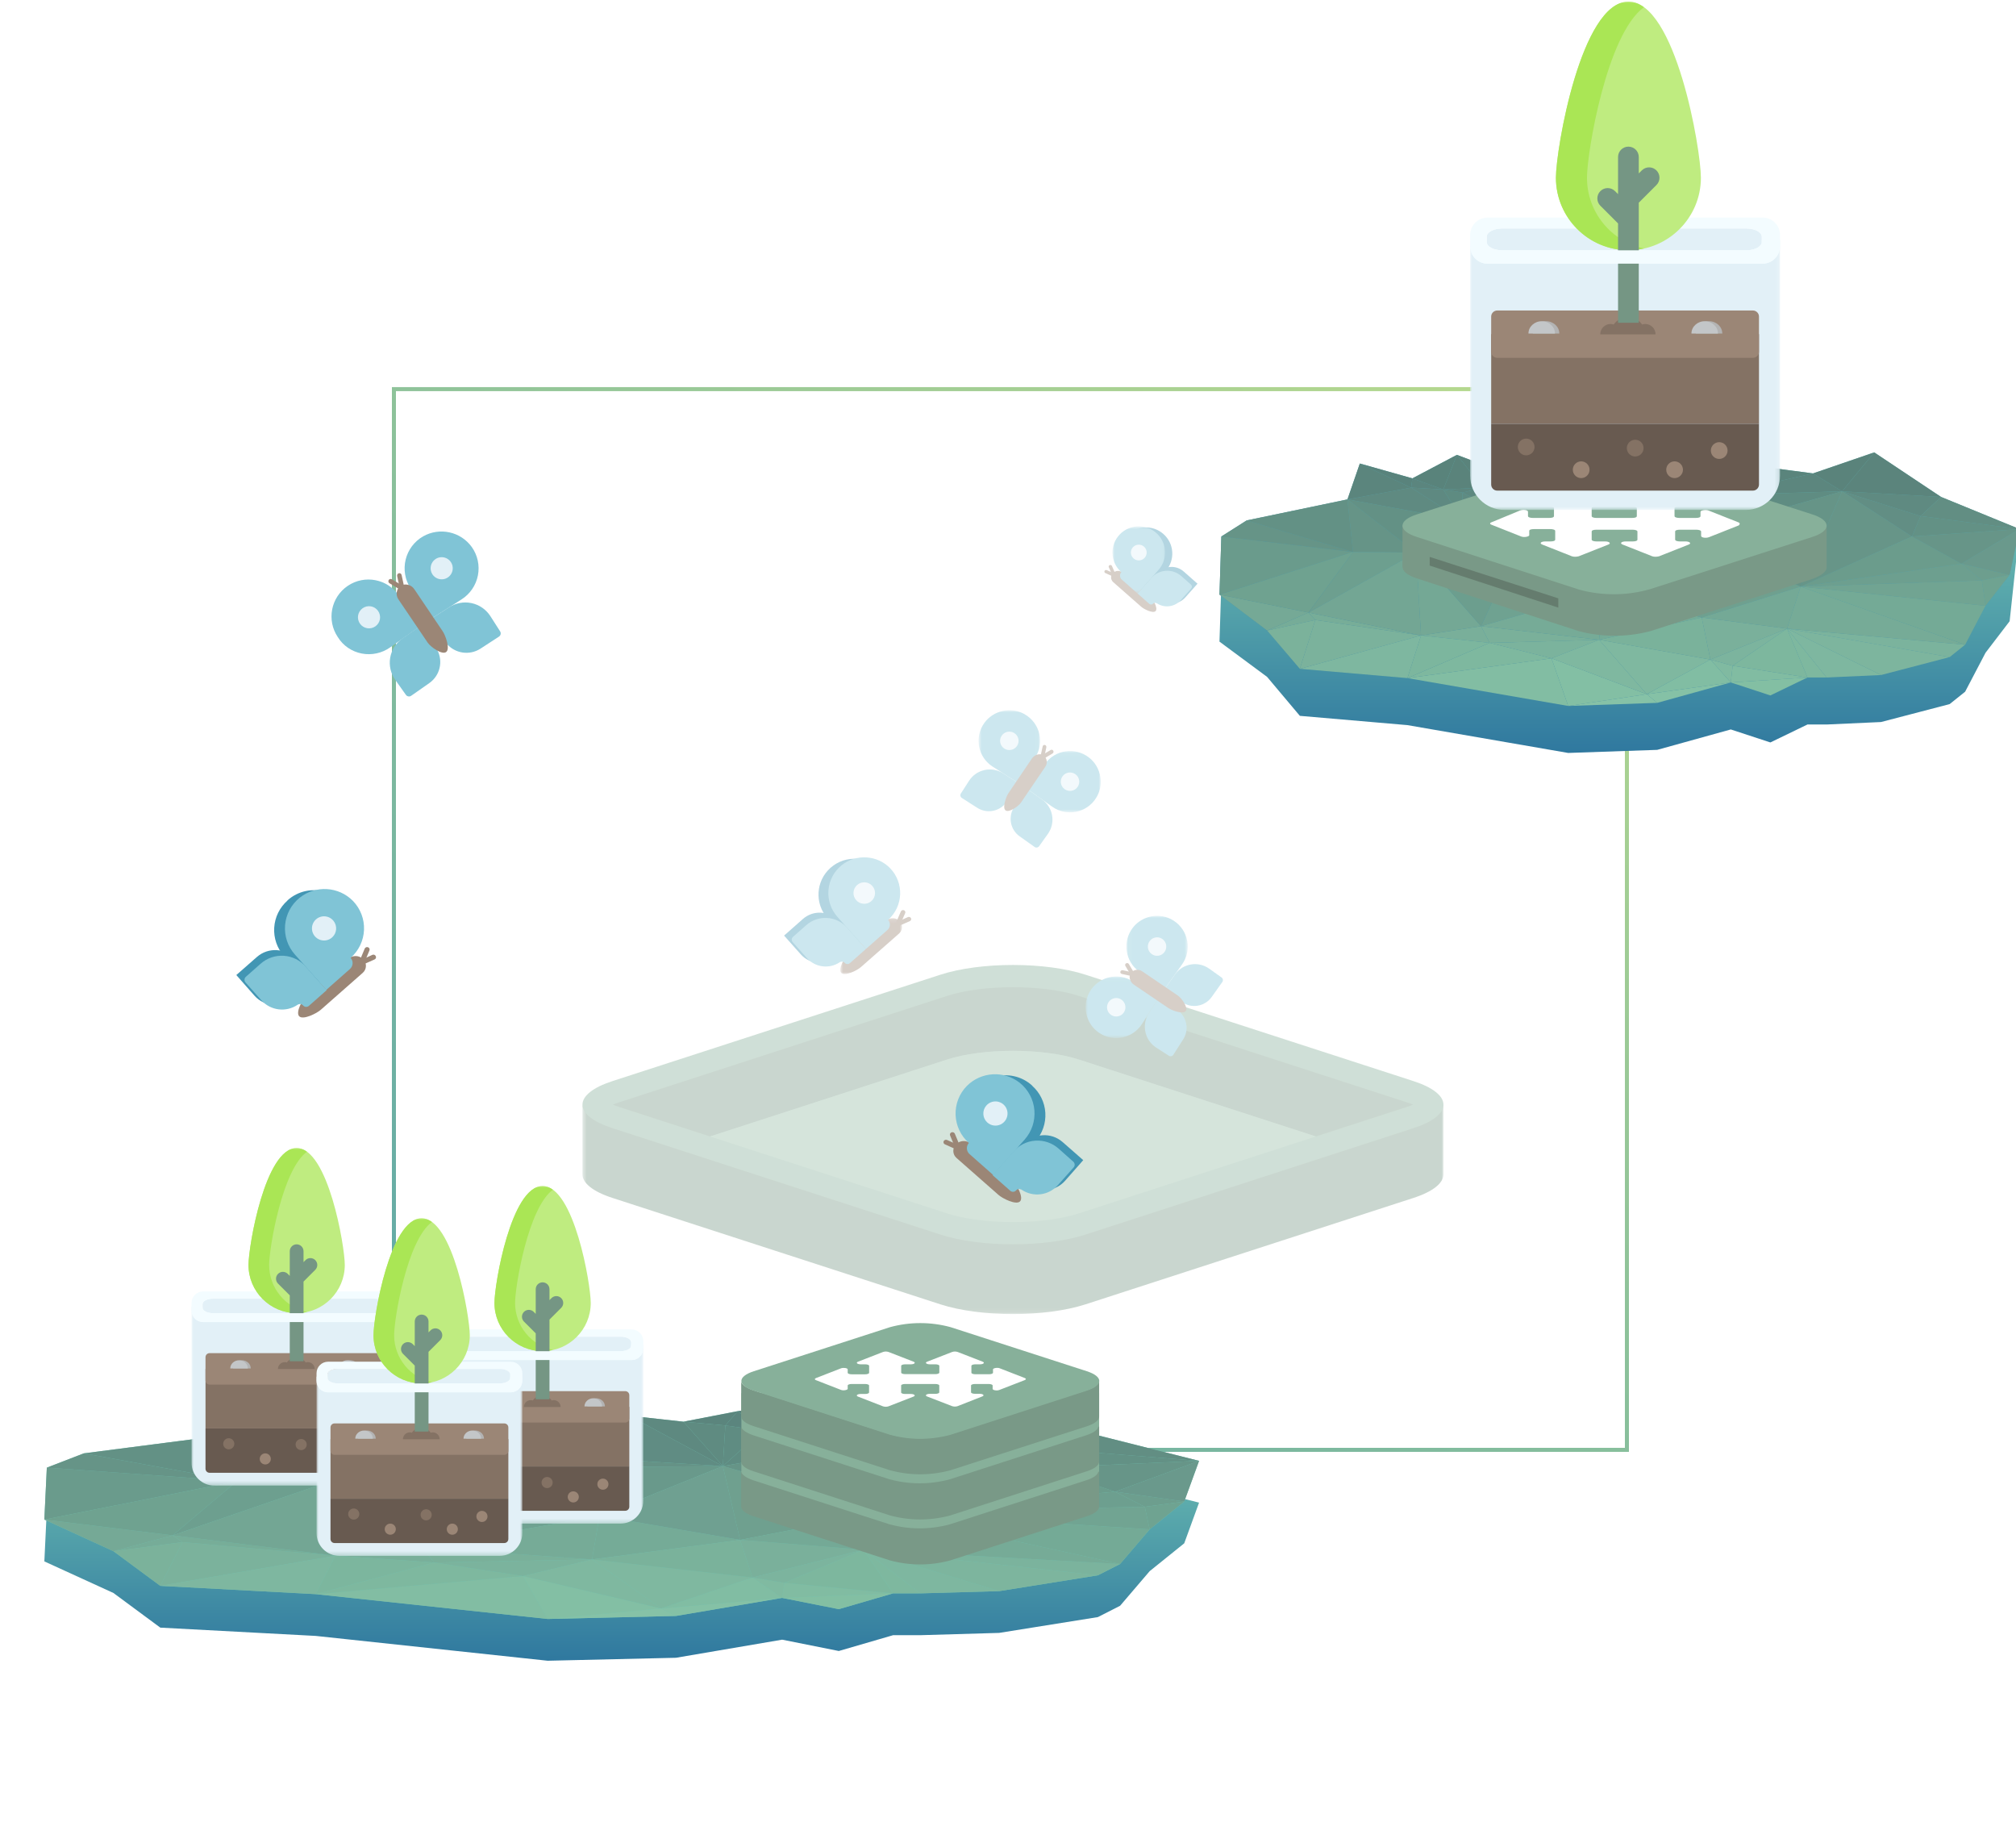 <?xml version="1.0" encoding="UTF-8"?>
<svg width="500px" height="455px" viewBox="0 0 500 455" version="1.1" xmlns="http://www.w3.org/2000/svg" xmlns:xlink="http://www.w3.org/1999/xlink">
    <!-- Generator: Sketch 46.2 (44496) - http://www.bohemiancoding.com/sketch -->
    <title>build graph@1x</title>
    <desc>Created with Sketch.</desc>
    <defs>
        <linearGradient x1="86.83%" y1="0%" x2="0%" y2="100%" id="linearGradient-1">
            <stop stop-color="#62AAA7" offset="0%"></stop>
            <stop stop-color="#BADB8D" offset="100%"></stop>
        </linearGradient>
        <linearGradient x1="50.008%" y1="100.049%" x2="50.008%" y2="-0.537%" id="linearGradient-2">
            <stop stop-color="#2F789F" offset="0%"></stop>
            <stop stop-color="#70C2B2" offset="100%"></stop>
        </linearGradient>
        <linearGradient x1="23.083%" y1="129.049%" x2="77.434%" y2="-42.488%" id="linearGradient-3">
            <stop stop-color="#2F789F" offset="0%"></stop>
            <stop stop-color="#70C2B2" offset="100%"></stop>
        </linearGradient>
        <polygon id="path-4" points="0.003 67.305 76.866 67.305 76.866 0.396 0.003 0.396"></polygon>
        <polygon id="path-6" points="0 126.04 76.868 126.04 76.868 0 0 0"></polygon>
        <polygon id="path-8" points="213.54 52.88 0 52.88 0 0.948 213.54 0.948"></polygon>
        <filter x="-51.4%" y="-50.0%" width="202.9%" height="200.0%" filterUnits="objectBoundingBox" id="filter-10">
            <feOffset dx="0" dy="0" in="SourceAlpha" result="shadowOffsetOuter1"></feOffset>
            <feGaussianBlur stdDeviation="6" in="shadowOffsetOuter1" result="shadowBlurOuter1"></feGaussianBlur>
            <feColorMatrix values="0 0 0 0 0.529   0 0 0 0 0.69   0 0 0 0 0.604  0 0 0 1 0" type="matrix" in="shadowBlurOuter1" result="shadowMatrixOuter1"></feColorMatrix>
            <feMerge>
                <feMergeNode in="shadowMatrixOuter1"></feMergeNode>
                <feMergeNode in="SourceGraphic"></feMergeNode>
            </feMerge>
        </filter>
        <polygon id="path-11" points="3.55649023e-16 15.268 3.55649023e-16 0.05 19.507 0.05 19.507 15.268"></polygon>
        <polygon id="path-13" points="0.037 0.935 15.307 0.935 15.307 19.861 0.037 19.861 0.037 0.935"></polygon>
        <filter x="-51.4%" y="-50.0%" width="202.9%" height="200.0%" filterUnits="objectBoundingBox" id="filter-15">
            <feOffset dx="0" dy="0" in="SourceAlpha" result="shadowOffsetOuter1"></feOffset>
            <feGaussianBlur stdDeviation="6" in="shadowOffsetOuter1" result="shadowBlurOuter1"></feGaussianBlur>
            <feColorMatrix values="0 0 0 0 0.529   0 0 0 0 0.69   0 0 0 0 0.604  0 0 0 1 0" type="matrix" in="shadowBlurOuter1" result="shadowMatrixOuter1"></feColorMatrix>
            <feMerge>
                <feMergeNode in="shadowMatrixOuter1"></feMergeNode>
                <feMergeNode in="SourceGraphic"></feMergeNode>
            </feMerge>
        </filter>
        <polygon id="path-16" points="3.55649023e-16 15.268 3.55649023e-16 0.05 19.507 0.05 19.507 15.268"></polygon>
        <polygon id="path-18" points="0.037 0.935 15.307 0.935 15.307 19.861 0.037 19.861 0.037 0.935"></polygon>
        <filter x="-56.2%" y="-60.0%" width="212.5%" height="220.0%" filterUnits="objectBoundingBox" id="filter-20">
            <feOffset dx="0" dy="0" in="SourceAlpha" result="shadowOffsetOuter1"></feOffset>
            <feGaussianBlur stdDeviation="6" in="shadowOffsetOuter1" result="shadowBlurOuter1"></feGaussianBlur>
            <feColorMatrix values="0 0 0 0 0.529   0 0 0 0 0.69   0 0 0 0 0.604  0 0 0 1 0" type="matrix" in="shadowBlurOuter1" result="shadowMatrixOuter1"></feColorMatrix>
            <feMerge>
                <feMergeNode in="shadowMatrixOuter1"></feMergeNode>
                <feMergeNode in="SourceGraphic"></feMergeNode>
            </feMerge>
        </filter>
        <polygon id="path-21" points="16.226 14.018 0.911 14.018 0.911 0.152 16.226 0.152"></polygon>
        <filter x="-75.0%" y="-78.3%" width="250.0%" height="256.5%" filterUnits="objectBoundingBox" id="filter-23">
            <feOffset dx="0" dy="0" in="SourceAlpha" result="shadowOffsetOuter1"></feOffset>
            <feGaussianBlur stdDeviation="6" in="shadowOffsetOuter1" result="shadowBlurOuter1"></feGaussianBlur>
            <feColorMatrix values="0 0 0 0 0.529   0 0 0 0 0.69   0 0 0 0 0.604  0 0 0 1 0" type="matrix" in="shadowBlurOuter1" result="shadowMatrixOuter1"></feColorMatrix>
            <feMerge>
                <feMergeNode in="shadowMatrixOuter1"></feMergeNode>
                <feMergeNode in="SourceGraphic"></feMergeNode>
            </feMerge>
        </filter>
        <polygon id="path-24" points="0.04 0.799 13.089 0.799 13.089 17.438 0.04 17.438 0.04 0.799"></polygon>
        <linearGradient x1="49.997%" y1="100%" x2="49.997%" y2="-0.401%" id="linearGradient-26">
            <stop stop-color="#2F789F" offset="0%"></stop>
            <stop stop-color="#70C2B2" offset="100%"></stop>
        </linearGradient>
        <linearGradient x1="218.633%" y1="14845%" x2="606.259%" y2="4777%" id="linearGradient-27">
            <stop stop-color="#2F789F" offset="0%"></stop>
            <stop stop-color="#70C2B2" offset="100%"></stop>
        </linearGradient>
        <polygon id="path-28" points="0.002 44.7 51.049 44.7 51.049 0.263 0.002 0.263"></polygon>
        <polygon id="path-30" points="0 83.708 51.051 83.708 51.051 0 0 0"></polygon>
        <polygon id="path-32" points="0.002 44.7 51.049 44.7 51.049 0.263 0.002 0.263"></polygon>
        <polygon id="path-34" points="0 83.708 51.051 83.708 51.051 0 0 0"></polygon>
        <polygon id="path-36" points="0.002 44.7 51.049 44.7 51.049 0.263 0.002 0.263"></polygon>
        <polygon id="path-38" points="0 83.708 51.051 83.708 51.051 0 0 0"></polygon>
    </defs>
    <g id="Symbols" stroke="none" stroke-width="1" fill="none" fill-rule="evenodd">
        <g id="home-v4---bg" transform="translate(-166, -1966)">
            <g id="manage-graph" transform="translate(166, 1966)">
                <rect id="Rectangle-15" stroke="url(#linearGradient-1)" transform="translate(250.5, 228) rotate(180) translate(-250.5, -228) " x="97.5" y="96.5" width="305.8" height="263.013"></rect>
                <g id="manage-1" transform="translate(302, 0)">
                    <g id="deploy" transform="translate(0.45, 111.67)" fill-rule="nonzero">
                        <polygon id="Shape" fill="url(#linearGradient-2)" points="178.951 23.198 162.39 12.158 147.209 17.371 129.728 15.071 119.148 17.371 109.794 20.285 100.44 18.598 77.132 19.672 58.884 12.771 47.843 18.598 34.809 14.765 31.742 23.812 6.747 29.025 0.46 33.012 0 47.427 11.807 56.167 19.935 65.828 46.616 68.128 86.485 75.028 108.567 74.262 126.815 69.201 136.629 72.422 145.829 67.975 150.583 67.975 164.077 67.361 181.098 62.914 184.932 59.847 189.992 50.187 195.972 42.366 198.426 19.518"></polygon>
                        <polygon id="Shape" fill="url(#linearGradient-3)" points="178.951 11.544 162.39 0.504 147.209 5.717 129.728 3.417 119.148 5.717 109.794 8.631 100.44 6.944 77.132 8.017 58.884 1.117 47.843 6.944 34.809 3.264 31.742 12.158 6.747 17.371 0.46 21.358 0 35.773 11.807 44.666 19.935 54.174 46.616 56.474 86.485 63.374 108.567 62.608 126.815 57.547 136.629 60.767 145.829 56.321 150.583 56.321 164.077 55.707 181.098 51.26 184.932 48.193 189.992 38.533 195.972 30.866 198.426 19.518"></polygon>
                        <g id="Group" transform="translate(0, 0.012)">
                            <polygon id="Shape" fill="#75A996" points="0 35.761 11.807 44.655 22.081 40.208"></polygon>
                            <polygon id="Shape" fill="#76AC98" points="22.081 40.208 11.807 44.655 23.768 42.048"></polygon>
                            <polygon id="Shape" fill="#6A9B8C" points="0.46 21.346 0 35.761 33.122 25.18"></polygon>
                            <polygon id="Shape" fill="#669487" points="6.747 17.359 0.46 21.346 33.122 25.18"></polygon>
                            <polygon id="Shape" fill="#7BB29B" points="11.807 44.655 19.935 54.162 23.768 42.048"></polygon>
                            <polygon id="Shape" fill="#6FA290" points="0 35.761 22.081 40.208 33.122 25.18"></polygon>
                            <polygon id="Shape" fill="#639185" points="31.742 12.146 6.747 17.359 33.122 25.18"></polygon>
                            <polygon id="Shape" fill="#5B857D" points="34.809 3.252 31.742 12.146 47.536 9.232"></polygon>
                            <polygon id="Shape" fill="#59837C" points="34.809 3.252 47.536 9.232 47.843 6.932"></polygon>
                            <polygon id="Shape" fill="#7BB29C" points="23.768 42.048 19.935 54.162 49.99 45.881"></polygon>
                            <polygon id="Shape" fill="#7EB7A0" points="19.935 54.162 46.616 56.462 49.99 45.881"></polygon>
                            <polygon id="Shape" fill="#5B857E" points="47.843 6.932 47.536 9.232 55.51 9.692"></polygon>
                            <polygon id="Shape" fill="#669487" points="31.742 12.146 33.122 25.18 48.763 25.333"></polygon>
                            <polygon id="Shape" fill="#5E8981" points="55.51 9.692 47.536 9.232 60.264 17.359"></polygon>
                            <polygon id="Shape" fill="#5F8A81" points="47.536 9.232 31.742 12.146 60.264 17.359"></polygon>
                            <polygon id="Shape" fill="#639185" points="31.742 12.146 48.763 25.333 60.264 17.359"></polygon>
                            <polygon id="Shape" fill="#77AD98" points="22.081 40.208 23.768 42.048 49.99 45.881"></polygon>
                            <polygon id="Shape" fill="#6D9F8F" points="33.122 25.18 22.081 40.208 48.763 25.333"></polygon>
                            <polygon id="Shape" fill="#5E8B81" points="55.51 9.692 60.264 17.359 60.264 10.459"></polygon>
                            <polygon id="Shape" fill="#73A694" points="48.763 25.333 22.081 40.208 49.99 45.881"></polygon>
                            <polygon id="Shape" fill="#5F8B82" points="60.264 10.459 60.264 17.359 64.404 12.606"></polygon>
                            <polygon id="Shape" fill="#59837B" points="47.843 6.932 55.51 9.692 58.884 1.105"></polygon>
                            <polygon id="Shape" fill="#5C867E" points="55.51 9.692 60.264 10.459 65.324 9.232"></polygon>
                            <polygon id="Shape" fill="#618D83" points="60.264 17.359 64.097 16.746 64.404 12.606"></polygon>
                            <polygon id="Shape" fill="#79AF9A" points="64.864 43.581 49.99 45.881 67.011 47.721"></polygon>
                            <polygon id="Shape" fill="#5D8880" points="60.264 10.459 64.404 12.606 65.324 9.232"></polygon>
                            <polygon id="Shape" fill="#7CB69E" points="49.99 45.881 46.616 56.462 67.011 47.721"></polygon>
                            <polygon id="Shape" fill="#5A837B" points="58.884 1.105 55.51 9.692 65.324 9.232"></polygon>
                            <polygon id="Shape" fill="#74A895" points="48.763 25.333 49.99 45.881 64.864 43.581"></polygon>
                            <polygon id="Shape" fill="#639086" points="74.678 16.746 64.097 16.746 75.138 21.346"></polygon>
                            <polygon id="Shape" fill="#669488" points="60.264 17.359 48.763 25.333 75.138 21.346"></polygon>
                            <polygon id="Shape" fill="#639085" points="64.097 16.746 60.264 17.359 75.138 21.346"></polygon>
                            <polygon id="Shape" fill="#618D83" points="64.404 12.606 64.097 16.746 74.678 16.746"></polygon>
                            <polygon id="Shape" fill="#5D877E" points="65.324 9.232 64.404 12.606 77.132 8.006"></polygon>
                            <polygon id="Shape" fill="#5A837B" points="58.884 1.105 65.324 9.232 77.132 8.006"></polygon>
                            <polygon id="Shape" fill="#5F8A81" points="64.404 12.606 74.678 16.746 77.132 8.006"></polygon>
                            <polygon id="Shape" fill="#82BDA3" points="82.345 51.555 46.616 56.462 86.485 63.362"></polygon>
                            <polygon id="Shape" fill="#7EB89F" points="67.011 47.721 46.616 56.462 82.345 51.555"></polygon>
                            <polygon id="Shape" fill="#6C9E8E" points="48.763 25.333 64.864 43.581 75.138 21.346"></polygon>
                            <polygon id="Shape" fill="#7AB09A" points="64.864 43.581 67.011 47.721 94.153 46.955"></polygon>
                            <polygon id="Shape" fill="#7BB39D" points="67.011 47.721 82.345 51.555 94.153 46.955"></polygon>
                            <polygon id="Shape" fill="#6FA291" points="75.138 21.346 64.864 43.581 95.379 34.841"></polygon>
                            <polygon id="Shape" fill="#76AB97" points="64.864 43.581 94.153 46.955 95.379 34.841"></polygon>
                            <polygon id="Shape" fill="#5C877F" points="77.132 8.006 74.678 16.746 100.44 6.932"></polygon>
                            <polygon id="Shape" fill="#83BFA4" points="82.345 51.555 86.485 63.362 105.96 60.449"></polygon>
                            <polygon id="Shape" fill="#86C2A7" points="105.96 60.449 86.485 63.362 108.567 62.596"></polygon>
                            <polygon id="Shape" fill="#7FB8A0" points="94.153 46.955 82.345 51.555 105.96 60.449"></polygon>
                            <polygon id="Shape" fill="#69998B" points="75.138 21.346 95.379 34.841 116.694 20.886"></polygon>
                            <polygon id="Shape" fill="#659286" points="74.678 16.746 75.138 21.346 116.694 20.886"></polygon>
                            <polygon id="Shape" fill="#608C83" points="100.44 6.932 74.678 16.746 116.694 20.886"></polygon>
                            <polygon id="Shape" fill="#5E8980" points="109.794 8.619 100.44 6.932 116.694 20.886"></polygon>
                            <polygon id="Shape" fill="#75AB97" points="95.379 34.841 94.153 46.955 119.608 41.434"></polygon>
                            <polygon id="Shape" fill="#5B857D" points="109.794 8.619 117.001 9.692 119.148 5.705"></polygon>
                            <polygon id="Shape" fill="#7FB8A0" points="94.153 46.955 105.96 60.449 121.754 51.862"></polygon>
                            <polygon id="Shape" fill="#5F8B81" points="109.794 8.619 116.694 20.886 117.001 9.692"></polygon>
                            <polygon id="Shape" fill="#7AB29B" points="119.608 41.434 94.153 46.955 121.754 51.862"></polygon>
                            <polygon id="Shape" fill="#85C1A6" points="105.96 60.449 108.567 62.596 126.815 57.535"></polygon>
                            <polygon id="Shape" fill="#81BDA3" points="121.754 51.862 105.96 60.449 126.815 57.535"></polygon>
                            <polygon id="Shape" fill="#5F8C82" points="117.001 9.692 116.694 20.886 123.441 11.072"></polygon>
                            <polygon id="Shape" fill="#80BAA1" points="121.754 51.862 126.815 57.535 127.275 53.395"></polygon>
                            <polygon id="Shape" fill="#5B857E" points="119.148 5.705 117.001 9.692 123.441 11.072"></polygon>
                            <polygon id="Shape" fill="#5A837C" points="119.148 5.705 123.441 11.072 129.728 3.405"></polygon>
                            <polygon id="Shape" fill="#6FA091" points="116.694 20.886 95.379 34.841 119.608 41.434"></polygon>
                            <polygon id="Shape" fill="#7AB09B" points="119.608 41.434 121.754 51.862 140.769 44.194"></polygon>
                            <polygon id="Shape" fill="#7CB49E" points="121.754 51.862 127.275 53.395 140.769 44.194"></polygon>
                            <polygon id="Shape" fill="#6FA08F" points="116.694 20.886 119.608 41.434 144.142 33.767"></polygon>
                            <polygon id="Shape" fill="#81BCA2" points="127.275 53.395 126.815 57.535 145.829 56.309"></polygon>
                            <polygon id="Shape" fill="#83BFA3" points="126.815 57.535 136.629 60.756 145.829 56.309"></polygon>
                            <polygon id="Shape" fill="#5A847C" points="129.728 3.405 123.441 11.072 147.209 5.705"></polygon>
                            <polygon id="Shape" fill="#74A996" points="119.608 41.434 140.769 44.194 144.142 33.767"></polygon>
                            <polygon id="Shape" fill="#7DB79E" points="140.769 44.194 127.275 53.395 145.829 56.309"></polygon>
                            <polygon id="Shape" fill="#5C867E" points="147.209 5.705 123.441 11.072 154.416 10.152"></polygon>
                            <polygon id="Shape" fill="#7EB89F" points="140.769 44.194 145.829 56.309 150.583 56.309"></polygon>
                            <polygon id="Shape" fill="#5F8C82" points="123.441 11.072 116.694 20.886 154.416 10.152"></polygon>
                            <polygon id="Shape" fill="#669487" points="116.694 20.886 144.142 33.767 154.416 10.152"></polygon>
                            <polygon id="Shape" fill="#5A837B" points="147.209 5.705 154.416 10.152 162.39 0.492"></polygon>
                            <polygon id="Shape" fill="#679588" points="154.416 10.152 144.142 33.767 171.744 21.346"></polygon>
                            <polygon id="Shape" fill="#7EB7A0" points="140.769 44.194 150.583 56.309 164.077 55.695"></polygon>
                            <polygon id="Shape" fill="#628E84" points="154.416 10.152 171.744 21.346 173.891 16.286"></polygon>
                            <polygon id="Shape" fill="#5F8A81" points="154.416 10.152 173.891 16.286 178.951 11.532"></polygon>
                            <polygon id="Shape" fill="#5B847C" points="162.39 0.492 154.416 10.152 178.951 11.532"></polygon>
                            <polygon id="Shape" fill="#6B9C8C" points="171.744 21.346 144.142 33.767 184.012 28.093"></polygon>
                            <polygon id="Shape" fill="#7BB39D" points="140.769 44.194 181.098 51.248 184.932 48.181"></polygon>
                            <polygon id="Shape" fill="#7DB59E" points="140.769 44.194 164.077 55.695 181.098 51.248"></polygon>
                            <polygon id="Shape" fill="#76AB97" points="144.142 33.767 140.769 44.194 184.932 48.181"></polygon>
                            <polygon id="Shape" fill="#74AA96" points="144.142 33.767 184.932 48.181 189.992 38.521"></polygon>
                            <polygon id="Shape" fill="#71A492" points="189.072 32.234 144.142 33.767 189.992 38.521"></polygon>
                            <polygon id="Shape" fill="#6D9F8F" points="184.012 28.093 144.142 33.767 189.072 32.234"></polygon>
                            <polygon id="Shape" fill="#6D9E8E" points="184.012 28.093 189.072 32.234 195.972 30.854"></polygon>
                            <polygon id="Shape" fill="#639185" points="173.891 16.286 171.744 21.346 198.426 19.506"></polygon>
                            <polygon id="Shape" fill="#679588" points="171.744 21.346 184.012 28.093 198.426 19.506"></polygon>
                            <polygon id="Shape" fill="#628E83" points="178.951 11.532 173.891 16.286 198.426 19.506"></polygon>
                            <polygon id="Shape" fill="#6FA391" points="189.072 32.234 189.992 38.521 195.972 30.854"></polygon>
                            <polygon id="Shape" fill="#6A998C" points="184.012 28.093 195.972 30.854 198.426 19.506"></polygon>
                        </g>
                        <path d="M150.583,18.751 L150.583,29.025 C150.583,30.099 149.356,31.019 146.903,31.939 L106.88,44.82 C101.053,46.353 94.919,46.353 89.092,44.82 L49.07,31.786 C46.616,31.019 45.39,29.946 45.39,28.872 L45.39,18.598 L150.583,18.598 L150.583,18.751 Z" id="Shape" fill="#799987"></path>
                        <path d="M89.246,34.546 L49.07,21.512 C44.163,19.978 44.163,17.371 49.07,15.838 L89.092,2.957 C94.919,1.424 101.053,1.424 106.88,2.957 L146.903,15.838 C151.81,17.371 151.81,19.978 146.903,21.512 L106.88,34.392 C101.053,36.079 94.919,36.079 89.246,34.546" id="Shape" fill="#87B09A"></path>
                        <path d="M128.655,17.831 L121.294,14.918 C120.528,14.611 119.301,14.918 119.301,15.225 L119.301,16.298 C119.301,16.605 118.841,16.758 118.074,16.758 L114.087,16.758 C113.474,16.758 112.86,16.605 112.86,16.298 L112.86,14.305 C112.86,13.998 113.32,13.845 114.087,13.845 L115.467,13.845 C116.541,13.845 117.001,13.384 116.234,13.078 L108.874,10.164 C108.414,10.011 107.8,10.011 107.187,10.164 L99.826,13.078 C99.06,13.384 99.673,13.845 100.593,13.845 L102.28,13.845 C102.893,13.845 103.507,13.998 103.507,14.305 L103.507,16.298 C103.507,16.605 103.047,16.758 102.28,16.758 L93.539,16.758 C92.926,16.758 92.312,16.605 92.312,16.298 L92.312,14.305 C92.312,13.998 92.773,13.845 93.539,13.845 L95.226,13.845 C96.299,13.845 96.759,13.384 95.993,13.078 L88.632,10.164 C88.172,10.011 87.559,10.011 86.945,10.164 L79.738,13.078 C78.972,13.384 79.585,13.845 80.505,13.845 L81.732,13.845 C82.345,13.845 82.959,13.998 82.959,14.305 L82.959,16.298 C82.959,16.605 82.499,16.758 81.732,16.758 L77.745,16.758 C77.132,16.758 76.518,16.605 76.518,16.298 L76.518,15.225 C76.518,14.765 75.291,14.611 74.525,14.918 L67.471,17.831 C67.011,17.985 67.011,18.291 67.471,18.445 L74.831,21.358 C75.598,21.665 76.825,21.358 76.825,21.052 L76.825,19.978 C76.825,19.672 77.285,19.518 78.052,19.518 L82.039,19.518 C82.652,19.518 83.265,19.672 83.265,19.978 L83.265,22.125 C83.265,22.432 82.805,22.585 82.039,22.585 L80.812,22.585 C79.738,22.585 79.278,23.045 80.045,23.352 L87.406,26.265 C87.866,26.419 88.479,26.419 89.092,26.265 L96.453,23.352 C97.219,23.045 96.606,22.585 95.686,22.585 L93.539,22.585 C92.926,22.585 92.312,22.432 92.312,22.125 L92.312,20.132 C92.312,19.825 92.773,19.672 93.539,19.672 L102.433,19.672 C103.047,19.672 103.66,19.825 103.66,20.132 L103.66,22.125 C103.66,22.432 103.2,22.585 102.433,22.585 L100.746,22.585 C99.673,22.585 99.213,23.045 99.98,23.352 L107.34,26.265 C107.8,26.419 108.414,26.419 109.027,26.265 L116.387,23.352 C117.154,23.045 116.541,22.585 115.621,22.585 L114.241,22.585 C113.627,22.585 113.014,22.432 113.014,22.125 L113.014,20.132 C113.014,19.825 113.474,19.672 114.241,19.672 L118.227,19.672 C118.841,19.672 119.454,19.825 119.454,20.132 L119.454,21.205 C119.454,21.665 120.681,21.818 121.448,21.512 L128.808,18.598 C129.115,18.291 129.115,17.985 128.655,17.831" id="Shape" fill="#FFFFFF"></path>
                        <polygon id="Shape" fill="#657C6E" points="52.137 26.419 52.137 28.565 84.032 38.993 84.032 36.693"></polygon>
                    </g>
                    <g id="Page-1" transform="translate(62.613, 0.401)">
                        <g id="Group-3" transform="translate(0, 58.735)">
                            <mask id="mask-5" fill="white">
                                <use xlink:href="#path-4"></use>
                            </mask>
                            <g id="Clip-2"></g>
                            <path d="M76.866,0.396 L76.866,58.779 C76.866,63.489 73.051,67.305 68.34,67.305 L8.529,67.305 C3.819,67.305 0.003,63.489 0.003,58.779 L0.003,0.396 L4.117,0.396 L4.117,0.886 C4.117,2.016 5.822,2.933 7.954,2.933 L68.488,2.933 C70.599,2.933 72.326,2.016 72.326,0.886 L72.326,0.396 L76.866,0.396 Z" id="Fill-1" fill="#E2F0F7" mask="url(#mask-5)"></path>
                        </g>
                        <path d="M72.329,59.132 L72.329,59.622 C72.329,60.752 70.602,61.668 68.492,61.668 L7.956,61.668 C5.825,61.668 4.12,60.752 4.12,59.622 L4.12,59.132 L72.329,59.132 Z" id="Fill-4" fill="#E2F0F7"></path>
                        <path d="M72.329,58.301 L72.329,59.623 C72.329,60.752 70.602,61.668 68.492,61.668 L7.956,61.668 C5.825,61.668 4.12,60.752 4.12,59.623 L4.12,58.301 C4.12,57.171 5.825,56.254 7.956,56.254 L68.492,56.254 C70.602,56.254 72.329,57.171 72.329,58.301" id="Fill-6" fill="#F3FCFF"></path>
                        <path d="M72.329,58.301 L72.329,59.623 C72.329,60.752 70.602,61.668 68.492,61.668 L7.956,61.668 C5.825,61.668 4.12,60.752 4.12,59.623 L4.12,58.301 C4.12,57.171 5.825,56.254 7.956,56.254 L68.492,56.254 C70.602,56.254 72.329,57.171 72.329,58.301" id="Fill-8" fill="#E2F0F7"></path>
                        <g id="Group-12" transform="translate(0, 53.442)" fill="#F3FCFF">
                            <path d="M72.329,6.18 C72.329,7.31 70.602,8.227 68.492,8.227 L7.956,8.227 C5.825,8.227 4.12,7.31 4.12,6.18 L4.12,4.859 C4.12,3.73 5.825,2.812 7.956,2.812 L68.492,2.812 C70.602,2.812 72.329,3.73 72.329,4.859 L72.329,6.18 Z M72.541,0.106 L4.333,0.106 C1.924,0.106 0.006,2.045 0.006,4.432 L0.006,7.204 C0.006,9.591 1.924,11.531 4.333,11.531 L72.541,11.531 C74.929,11.531 76.868,9.591 76.868,7.204 L76.868,4.432 C76.868,2.045 74.929,0.106 72.541,0.106 L72.541,0.106 Z" id="Fill-10"></path>
                        </g>
                        <mask id="mask-7" fill="white">
                            <use xlink:href="#path-6"></use>
                        </mask>
                        <g id="Clip-14"></g>
                        <polygon id="Fill-13" fill="#847264" mask="url(#mask-7)" points="5.225 104.696 71.644 104.696 71.644 82.456 5.225 82.456"></polygon>
                        <path d="M70.128,121.253 L6.735,121.253 C5.899,121.253 5.222,120.575 5.222,119.74 L5.222,104.695 L71.641,104.695 L71.641,119.74 C71.641,120.575 70.963,121.253 70.128,121.253" id="Fill-15" fill="#685A50" mask="url(#mask-7)"></path>
                        <path d="M30.238,49.917 L30.225,49.917" id="Stroke-16" stroke-linecap="round" stroke-linejoin="round" mask="url(#mask-7)"></path>
                        <path d="M70.128,88.326 L6.735,88.326 C5.899,88.326 5.222,87.649 5.222,86.813 L5.222,78.099 C5.222,77.264 5.899,76.587 6.735,76.587 L70.128,76.587 C70.963,76.587 71.641,77.264 71.641,78.099 L71.641,86.813 C71.641,87.649 70.963,88.326 70.128,88.326" id="Fill-17" fill="#9B8676" mask="url(#mask-7)"></path>
                        <path d="M62.545,82.3 L55.966,82.3 C55.966,80.614 57.44,79.247 59.256,79.247 C61.073,79.247 62.545,80.614 62.545,82.3" id="Fill-18" fill="#B3B3B3" mask="url(#mask-7)"></path>
                        <path d="M61.469,82.3 L54.89,82.3 C54.89,80.614 56.364,79.247 58.18,79.247 C59.997,79.247 61.469,80.614 61.469,82.3" id="Fill-19" fill="#C3C6C8" mask="url(#mask-7)"></path>
                        <path d="M22.122,82.3 L15.543,82.3 C15.543,80.614 17.016,79.247 18.833,79.247 C20.649,79.247 22.122,80.614 22.122,82.3" id="Fill-20" fill="#B3B3B3" mask="url(#mask-7)"></path>
                        <path d="M21.046,82.3 L14.467,82.3 C14.467,80.614 15.94,79.247 17.757,79.247 C19.573,79.247 21.046,80.614 21.046,82.3" id="Fill-21" fill="#C3C6C8" mask="url(#mask-7)"></path>
                        <path d="M52.787,116.071 C52.787,117.217 51.858,118.146 50.712,118.146 C49.566,118.146 48.638,117.217 48.638,116.071 C48.638,114.925 49.566,113.996 50.712,113.996 C51.858,113.996 52.787,114.925 52.787,116.071" id="Fill-22" fill="#9B8676" mask="url(#mask-7)"></path>
                        <path d="M29.618,116.071 C29.618,117.217 28.689,118.146 27.543,118.146 C26.398,118.146 25.469,117.217 25.469,116.071 C25.469,114.925 26.398,113.996 27.543,113.996 C28.689,113.996 29.618,114.925 29.618,116.071" id="Fill-23" fill="#9B8676" mask="url(#mask-7)"></path>
                        <path d="M43.018,110.711 C43.018,111.857 42.089,112.786 40.943,112.786 C39.798,112.786 38.869,111.857 38.869,110.711 C38.869,109.565 39.798,108.636 40.943,108.636 C42.089,108.636 43.018,109.565 43.018,110.711" id="Fill-24" fill="#847264" mask="url(#mask-7)"></path>
                        <path d="M63.853,111.316 C63.853,112.462 62.923,113.391 61.778,113.391 C60.632,113.391 59.703,112.462 59.703,111.316 C59.703,110.17 60.632,109.241 61.778,109.241 C62.923,109.241 63.853,110.17 63.853,111.316" id="Fill-25" fill="#9B8676" mask="url(#mask-7)"></path>
                        <path d="M15.98,110.428 C15.98,111.574 15.051,112.503 13.905,112.503 C12.759,112.503 11.83,111.574 11.83,110.428 C11.83,109.282 12.759,108.353 13.905,108.353 C15.051,108.353 15.98,109.282 15.98,110.428" id="Fill-26" fill="#847264" mask="url(#mask-7)"></path>
                        <path d="M32.269,82.506 L45.994,82.506 C45.994,81.085 44.843,79.932 43.421,79.932 C43.151,79.932 42.896,79.985 42.651,80.063 C41.877,78.948 40.591,78.216 39.131,78.216 C37.673,78.216 36.387,78.948 35.612,80.063 C35.368,79.985 35.112,79.932 34.842,79.932 C33.421,79.932 32.269,81.085 32.269,82.506" id="Fill-27" fill="#847264" mask="url(#mask-7)"></path>
                        <path d="M39.258,0 C27.536,0 21.279,36.559 21.279,43.665 C21.279,53.58 29.344,61.646 39.258,61.646 C49.172,61.646 57.238,53.58 57.238,43.665 C57.238,36.56 50.981,0 39.258,0" id="Fill-28" fill="#BFEC80" mask="url(#mask-7)"></path>
                        <path d="M28.984,43.666 C28.984,37.383 33.878,8.101 43.111,1.39 C41.901,0.509 40.617,0 39.258,0 C27.535,0 21.279,36.559 21.279,43.666 C21.279,53.58 29.345,61.645 39.258,61.645 C40.582,61.645 41.869,61.492 43.111,61.219 C35.044,59.45 28.984,52.256 28.984,43.666" id="Fill-29" fill="#AAE655" mask="url(#mask-7)"></path>
                        <path d="M46.211,41.85 C45.208,40.846 43.583,40.846 42.579,41.85 L41.827,42.602 L41.827,38.528 C41.827,37.109 40.677,35.959 39.259,35.959 C37.84,35.959 36.69,37.109 36.69,38.528 L36.69,47.739 L35.937,46.987 C34.934,45.983 33.308,45.983 32.305,46.987 C31.302,47.99 31.302,49.616 32.305,50.619 L36.69,55.003 L36.69,79.625 L41.827,79.625 L41.827,49.866 L46.211,45.482 C47.215,44.478 47.215,42.853 46.211,41.85" id="Fill-30" fill="#759684" mask="url(#mask-7)"></path>
                        <path d="M76.863,59.132 L76.863,60.645 C76.863,63.032 74.924,64.972 72.535,64.972 L4.327,64.972 C1.918,64.972 0,63.032 0,60.645 L0,59.132 L4.114,59.132 L4.114,59.622 C4.114,60.752 5.819,61.668 7.95,61.668 L68.486,61.668 C70.596,61.668 72.324,60.752 72.324,59.622 L72.324,59.132 L76.863,59.132 Z" id="Fill-31" fill="#F3FCFF" mask="url(#mask-7)"></path>
                    </g>
                </g>
                <g id="manage-bg" opacity="0.4" style="mix-blend-mode: luminosity;" transform="translate(251, 228) scale(-1, 1) translate(-251, -228) translate(144, 129)">
                    <g id="Page-1" transform="translate(0, 110.269)">
                        <g id="Group-3" transform="translate(0, 33.683)">
                            <mask id="mask-9" fill="white">
                                <use xlink:href="#path-8"></use>
                            </mask>
                            <g id="Clip-2"></g>
                            <path d="M213.54,0.948 L213.54,18.26 C213.513,20.388 211.016,22.491 206.078,24.091 L124.784,50.462 C114.823,53.687 98.718,53.687 88.758,50.462 L7.463,24.091 C2.524,22.491 0.027,20.388 -0,18.26 L-0,0.948 L213.54,0.948 Z" id="Fill-1" fill="#799987" mask="url(#mask-9)"></path>
                        </g>
                        <path d="M88.764,66.842 L7.465,40.471 C-2.481,37.245 -2.481,32.015 7.465,28.789 L88.764,2.419 C98.71,-0.806 114.834,-0.806 124.78,2.419 L206.078,28.789 C216.021,32.015 216.021,37.245 206.078,40.471 L124.78,66.842 C114.834,70.069 98.71,70.069 88.764,66.842" id="Fill-4" fill="#87B09A"></path>
                        <path d="M206.025,34.627 C205.562,34.825 205.023,35.023 204.384,35.233 L194.127,38.56 L181.899,42.526 L123.08,23.445 C114.245,20.58 99.307,20.58 90.471,23.445 L31.654,42.526 L19.424,38.56 L9.169,35.233 C8.528,35.023 7.978,34.825 7.516,34.627 C7.978,34.439 8.528,34.241 9.169,34.032 L90.471,7.658 C99.307,4.793 114.245,4.793 123.08,7.658 L204.384,34.032 C205.023,34.241 205.562,34.439 206.025,34.627" id="Fill-6" fill="#799987"></path>
                        <path d="M181.896,42.524 L176.938,44.132 L169.028,46.699 L155.842,50.974 L153.197,51.833 L144.097,54.785 L137.345,56.978 L129.236,59.611 L123.078,61.605 C122.517,61.792 121.922,61.957 121.304,62.123 C112.965,64.293 100.581,64.293 92.242,62.123 C91.626,61.957 91.031,61.792 90.469,61.605 L84.123,59.545 L76.203,56.978 L68.292,54.411 L58.586,51.26 L52.439,49.266 L44.517,46.699 L36.608,44.132 L31.65,42.524 L34.636,41.554 L42.558,38.987 L50.809,36.31 L58.586,33.788 L66.661,31.166 L70.507,29.921 L82.525,26.021 L85.301,25.117 L90.226,23.52 L90.435,23.454 L90.469,23.443 C99.304,20.579 114.242,20.579 123.078,23.443 L123.112,23.454 L131.021,26.021 L138.975,28.599 L146.886,31.166 L154.795,33.732 L155.842,34.074 L161.504,35.914 L162.738,36.31 L170.99,38.987 L178.91,41.554 L181.896,42.524 Z" id="Fill-8" fill="#96BCA6"></path>
                    </g>
                    <g id="Page-1" filter="url(#filter-10)" transform="translate(85, 45.854)">
                        <g id="Group-3" transform="translate(0, 11.313)">
                            <mask id="mask-12" fill="white">
                                <use xlink:href="#path-11"></use>
                            </mask>
                            <g id="Clip-2"></g>
                            <path d="M1.193,11.77 C3.566,15.444 8.507,16.365 12.04,13.86 L19.507,8.569 L15.968,3.609 C15.48,2.924 14.526,2.764 13.839,3.251 C11.327,-0.272 6.358,-1.02 2.905,1.673 C-0.161,4.062 -0.914,8.509 1.193,11.77" id="Fill-1" fill="#80C4D6" mask="url(#mask-12)"></path>
                        </g>
                        <path d="M13.107,31.919 L15.286,34.975 C15.54,35.33 16.033,35.413 16.39,35.161 L20.1,32.532 C22.313,30.963 22.967,28.024 21.726,25.697 C21.538,25.344 21.633,24.911 21.958,24.68 C22.315,24.428 22.398,23.935 22.146,23.581 L19.508,19.882 L14.551,23.394 C11.791,25.349 11.143,29.167 13.107,31.919" id="Fill-4" fill="#80C4D6"></path>
                        <path d="M9.484,17.649 C10.216,18.676 9.975,20.102 8.944,20.832 C7.913,21.563 6.483,21.322 5.751,20.294 C5.017,19.267 5.26,17.841 6.291,17.111 C7.32,16.38 8.751,16.621 9.484,17.649" id="Fill-6" fill="#E2F0F7"></path>
                        <g id="Group-10" transform="translate(14.997, 0.315)">
                            <mask id="mask-14" fill="white">
                                <use xlink:href="#path-13"></use>
                            </mask>
                            <g id="Clip-9"></g>
                            <path d="M3.861,1.935 C0.065,4.12 -1.095,8.993 1.243,12.633 C0.533,13.086 0.327,14.027 0.782,14.734 L4.076,19.861 L11.789,14.934 C15.441,12.603 16.431,7.692 13.898,4.125 C11.651,0.96 7.232,-0.006 3.861,1.935" id="Fill-8" fill="#80C4D6" mask="url(#mask-14)"></path>
                        </g>
                        <path d="M24.192,16.905 L19.073,20.175 L21.529,23.996 C21.764,24.363 22.254,24.469 22.621,24.234 C22.957,24.019 23.397,24.094 23.655,24.399 C25.357,26.416 28.337,26.909 30.623,25.45 L34.457,23.002 C34.826,22.767 34.932,22.281 34.697,21.913 L32.668,18.755 C30.839,15.913 27.045,15.085 24.192,16.905" id="Fill-11" fill="#80C4D6"></path>
                        <path d="M21.433,6.921 C22.497,6.241 23.915,6.55 24.597,7.612 C25.279,8.673 24.969,10.084 23.903,10.765 C22.839,11.445 21.423,11.135 20.74,10.074 C20.058,9.013 20.368,7.601 21.433,6.921" id="Fill-13" fill="#E2F0F7"></path>
                        <path d="M13.739,15.254 L19.794,24.167 C20.406,25.052 22.759,26.742 23.609,26.084 C24.459,25.428 23.484,22.673 22.871,21.788 L17.037,13.177 C16.424,12.292 15.017,11.805 14.167,12.464 C13.318,13.12 13.125,14.369 13.739,15.254" id="Fill-15" fill="#9B8676"></path>
                        <path d="M13.489,10.467 L14.162,13.573 C14.22,13.838 14.471,13.998 14.725,13.932 C14.977,13.867 15.136,13.6 15.079,13.336 L14.405,10.229 C14.347,9.965 14.096,9.804 13.843,9.869 C13.59,9.935 13.431,10.203 13.489,10.467" id="Fill-17" fill="#9B8676"></path>
                        <path d="M11.943,11.971 L14.585,13.535 C14.809,13.667 15.096,13.582 15.225,13.345 C15.355,13.107 15.277,12.806 15.054,12.674 L12.412,11.112 C12.187,10.978 11.901,11.063 11.772,11.3 C11.642,11.538 11.72,11.839 11.943,11.971" id="Fill-19" fill="#9B8676"></path>
                    </g>
                    <g id="Page-1-Copy" filter="url(#filter-15)" transform="translate(72, 115.59) rotate(90) translate(-72, -115.59) translate(54.5, 97.59)">
                        <g id="Group-3" transform="translate(0, 11.313)">
                            <mask id="mask-17" fill="white">
                                <use xlink:href="#path-16"></use>
                            </mask>
                            <g id="Clip-2"></g>
                            <path d="M1.193,11.77 C3.566,15.444 8.507,16.365 12.04,13.86 L19.507,8.569 L15.968,3.609 C15.48,2.924 14.526,2.764 13.839,3.251 C11.327,-0.272 6.358,-1.02 2.905,1.673 C-0.161,4.062 -0.914,8.509 1.193,11.77" id="Fill-1" fill="#80C4D6" mask="url(#mask-17)"></path>
                        </g>
                        <path d="M13.107,31.919 L15.286,34.975 C15.54,35.33 16.033,35.413 16.39,35.161 L20.1,32.532 C22.313,30.963 22.967,28.024 21.726,25.697 C21.538,25.344 21.633,24.911 21.958,24.68 C22.315,24.428 22.398,23.935 22.146,23.581 L19.508,19.882 L14.551,23.394 C11.791,25.349 11.143,29.167 13.107,31.919" id="Fill-4" fill="#80C4D6"></path>
                        <path d="M9.484,17.649 C10.216,18.676 9.975,20.102 8.944,20.832 C7.913,21.563 6.483,21.322 5.751,20.294 C5.017,19.267 5.26,17.841 6.291,17.111 C7.32,16.38 8.751,16.621 9.484,17.649" id="Fill-6" fill="#E2F0F7"></path>
                        <g id="Group-10" transform="translate(14.997, 0.315)">
                            <mask id="mask-19" fill="white">
                                <use xlink:href="#path-18"></use>
                            </mask>
                            <g id="Clip-9"></g>
                            <path d="M3.861,1.935 C0.065,4.12 -1.095,8.993 1.243,12.633 C0.533,13.086 0.327,14.027 0.782,14.734 L4.076,19.861 L11.789,14.934 C15.441,12.603 16.431,7.692 13.898,4.125 C11.651,0.96 7.232,-0.006 3.861,1.935" id="Fill-8" fill="#80C4D6" mask="url(#mask-19)"></path>
                        </g>
                        <path d="M24.192,16.905 L19.073,20.175 L21.529,23.996 C21.764,24.363 22.254,24.469 22.621,24.234 C22.957,24.019 23.397,24.094 23.655,24.399 C25.357,26.416 28.337,26.909 30.623,25.45 L34.457,23.002 C34.826,22.767 34.932,22.281 34.697,21.913 L32.668,18.755 C30.839,15.913 27.045,15.085 24.192,16.905" id="Fill-11" fill="#80C4D6"></path>
                        <path d="M21.433,6.921 C22.497,6.241 23.915,6.55 24.597,7.612 C25.279,8.673 24.969,10.084 23.903,10.765 C22.839,11.445 21.423,11.135 20.74,10.074 C20.058,9.013 20.368,7.601 21.433,6.921" id="Fill-13" fill="#E2F0F7"></path>
                        <path d="M13.739,15.254 L19.794,24.167 C20.406,25.052 22.759,26.742 23.609,26.084 C24.459,25.428 23.484,22.673 22.871,21.788 L17.037,13.177 C16.424,12.292 15.017,11.805 14.167,12.464 C13.318,13.12 13.125,14.369 13.739,15.254" id="Fill-15" fill="#9B8676"></path>
                        <path d="M13.489,10.467 L14.162,13.573 C14.22,13.838 14.471,13.998 14.725,13.932 C14.977,13.867 15.136,13.6 15.079,13.336 L14.405,10.229 C14.347,9.965 14.096,9.804 13.843,9.869 C13.59,9.935 13.431,10.203 13.489,10.467" id="Fill-17" fill="#9B8676"></path>
                        <path d="M11.943,11.971 L14.585,13.535 C14.809,13.667 15.096,13.582 15.225,13.345 C15.355,13.107 15.277,12.806 15.054,12.674 L12.412,11.112 C12.187,10.978 11.901,11.063 11.772,11.3 C11.642,11.538 11.72,11.839 11.943,11.971" id="Fill-19" fill="#9B8676"></path>
                    </g>
                    <g id="Page-1" filter="url(#filter-20)" transform="translate(132, 83.584)">
                        <path d="M20,2.581 C23.682,5.833 24.022,11.443 20.759,15.114 L13.671,23.087 L7.003,17.199 L8.186,15.869 C4.504,12.62 4.164,7.007 7.427,3.339 C10.688,-0.332 16.318,-0.671 20,2.581" id="Fill-1" fill="#4296B4"></path>
                        <path d="M26.867,15.28 L31.534,19.402 L27.398,24.052 C25.116,26.621 21.174,26.857 18.597,24.581 L17.416,25.91 L12.748,21.79 L18.066,15.81 C20.35,13.24 24.29,13.003 26.867,15.28" id="Fill-3" fill="#4296B4"></path>
                        <g id="Group-7" transform="translate(1.365, 14.926)">
                            <mask id="mask-22" fill="white">
                                <use xlink:href="#path-21"></use>
                            </mask>
                            <g id="Clip-6"></g>
                            <path d="M4.859,0.758 L14.308,9.066 C15.243,9.905 16.857,12.87 15.967,13.753 C15.078,14.635 12.023,13.101 11.087,12.262 L1.639,3.954 C0.702,3.115 0.665,1.719 1.554,0.838 C2.444,-0.045 3.923,-0.081 4.859,0.758" id="Fill-5" fill="#9B8676" mask="url(#mask-22)"></path>
                        </g>
                        <path d="M0.825,14.819 L4.221,16.334 C4.51,16.463 4.634,16.787 4.497,17.061 C4.361,17.332 4.017,17.448 3.727,17.319 L0.331,15.804 C0.042,15.675 -0.08,15.351 0.056,15.078 C0.193,14.807 0.537,14.69 0.825,14.819" id="Fill-8" fill="#9B8676"></path>
                        <path d="M2.566,13.411 L3.989,16.69 C4.109,16.969 3.968,17.287 3.672,17.401 C3.377,17.515 3.04,17.381 2.92,17.102 L1.497,13.823 C1.375,13.545 1.517,13.227 1.812,13.112 C2.109,12.999 2.444,13.132 2.566,13.411" id="Fill-10" fill="#9B8676"></path>
                        <path d="M17.236,1.94 C21.217,5.143 21.672,10.968 18.317,14.743 L11.228,22.716 L5.894,18.006 C5.158,17.355 5.09,16.234 5.742,15.499 C1.957,12.154 1.704,6.317 5.27,2.659 C8.433,-0.586 13.703,-0.903 17.236,1.94" id="Fill-12" fill="#80C4D6"></path>
                        <path d="M26.037,16.816 L29.322,19.717 C29.704,20.054 29.74,20.636 29.401,21.015 L25.879,24.979 C23.777,27.342 20.273,27.731 17.719,26.005 C17.333,25.745 16.817,25.801 16.507,26.149 C16.168,26.528 15.585,26.564 15.204,26.228 L11.229,22.715 L15.933,17.424 C18.554,14.475 23.079,14.203 26.037,16.816" id="Fill-14" fill="#80C4D6"></path>
                        <path d="M9.878,10.848 C10.982,11.823 12.671,11.722 13.65,10.62 C14.629,9.52 14.526,7.837 13.422,6.862 C12.317,5.886 10.629,5.987 9.65,7.089 C8.671,8.19 8.773,9.872 9.878,10.848" id="Fill-16" fill="#E2F0F7"></path>
                    </g>
                    <g id="Page-1" filter="url(#filter-23)" transform="translate(61, 0.52)">
                        <path d="M8.448,2.891 C5.751,5.273 5.502,9.382 7.892,12.07 L13.084,17.911 L17.967,13.598 L17.102,12.624 C19.799,10.243 20.048,6.133 17.658,3.445 C15.269,0.757 11.145,0.509 8.448,2.891" id="Fill-1" fill="#4296B4"></path>
                        <path d="M3.418,12.192 L0,15.211 L3.029,18.618 C4.701,20.499 7.588,20.672 9.476,19.005 L10.341,19.979 L13.76,16.961 L9.865,12.58 C8.192,10.699 5.306,10.525 3.418,12.192" id="Fill-3" fill="#4296B4"></path>
                        <path d="M18.539,12.489 L11.618,18.575 C10.933,19.189 9.751,21.361 10.403,22.007 C11.054,22.653 13.291,21.529 13.977,20.915 L20.898,14.829 C21.584,14.215 21.611,13.193 20.96,12.547 C20.308,11.9 19.225,11.874 18.539,12.489" id="Fill-5" fill="#9B8676"></path>
                        <path d="M22.494,11.855 L20.006,12.964 C19.795,13.059 19.704,13.296 19.804,13.496 C19.904,13.695 20.156,13.78 20.368,13.686 L22.856,12.576 C23.067,12.482 23.157,12.244 23.057,12.044 C22.957,11.845 22.705,11.76 22.494,11.855" id="Fill-7" fill="#9B8676"></path>
                        <path d="M21.218,10.823 L20.176,13.225 C20.088,13.429 20.191,13.663 20.408,13.746 C20.624,13.829 20.871,13.731 20.959,13.528 L22.001,11.126 C22.09,10.922 21.986,10.688 21.77,10.605 C21.553,10.521 21.307,10.62 21.218,10.823" id="Fill-9" fill="#9B8676"></path>
                        <g id="Group-13" transform="translate(8, 0.201)">
                            <mask id="mask-25" fill="white">
                                <use xlink:href="#path-24"></use>
                            </mask>
                            <g id="Clip-12"></g>
                            <path d="M2.473,2.22 C-0.443,4.566 -0.776,8.834 1.681,11.598 L6.874,17.438 L10.78,13.989 C11.32,13.511 11.37,12.69 10.892,12.152 C13.665,9.703 13.85,5.426 11.238,2.748 C8.921,0.369 5.061,0.138 2.473,2.22" id="Fill-11" fill="#80C4D6" mask="url(#mask-25)"></path>
                        </g>
                        <path d="M4.026,13.317 L1.62,15.442 C1.34,15.689 1.314,16.115 1.562,16.393 L4.142,19.296 C5.682,21.027 8.248,21.312 10.119,20.048 C10.401,19.858 10.78,19.898 11.007,20.153 C11.255,20.431 11.682,20.458 11.961,20.211 L14.873,17.638 L11.427,13.762 C9.507,11.603 6.193,11.403 4.026,13.317" id="Fill-14" fill="#80C4D6"></path>
                        <path d="M15.863,8.946 C15.053,9.661 13.816,9.587 13.1,8.78 C12.383,7.973 12.457,6.741 13.267,6.026 C14.075,5.311 15.312,5.386 16.029,6.192 C16.747,6.999 16.672,8.232 15.863,8.946" id="Fill-16" fill="#E2F0F7"></path>
                    </g>
                </g>
                <g id="manage-2" transform="translate(11, 131)">
                    <polygon id="Shape" fill="url(#linearGradient-26)" fill-rule="nonzero" points="258.23 234.502 234.366 224.596 212.332 229.264 187.252 227.223 171.958 229.264 158.495 231.89 145.032 230.389 111.367 231.32 85.056 225.166 69.146 230.389 50.175 227.027 45.898 235.057 9.786 239.725 0.615 243.267 0 256.16 17.14 263.995 28.757 272.58 67.315 274.636 124.83 280.79 156.649 280.054 182.975 275.567 197.038 278.373 210.501 274.456 217.24 274.456 236.812 273.886 261.292 269.968 266.8 267.162 274.139 258.576 282.709 251.672 286.387 241.586"></polygon>
                    <polygon id="Shape" fill="url(#linearGradient-27)" fill-rule="nonzero" points="258.23 224.131 234.366 214.24 212.332 218.908 187.252 216.851 171.958 218.908 158.495 221.519 145.032 220.033 111.367 220.964 85.056 214.795 69.146 220.033 50.175 216.671 45.898 224.701 9.786 229.369 0.615 232.911 0 245.789 17.14 253.638 28.757 262.224 67.315 264.28 124.83 270.433 156.649 269.683 182.975 265.21 197.038 268.002 210.501 264.085 217.24 264.085 236.812 263.529 261.292 259.612 266.8 256.805 274.139 248.22 282.709 241.316 286.387 231.23"></polygon>
                    <g id="Group" style="mix-blend-mode: luminosity;" transform="translate(0, 214.045)" fill-rule="nonzero">
                        <polygon id="Shape" fill="#75A996" points="0 31.744 17.14 39.594 31.819 35.661"></polygon>
                        <polygon id="Shape" fill="#76AC98" points="31.819 35.661 17.14 39.594 34.266 37.342"></polygon>
                        <polygon id="Shape" fill="#6A9B8C" points="0.615 18.866 0 31.744 47.729 22.228"></polygon>
                        <polygon id="Shape" fill="#669487" points="9.786 15.324 0.615 18.866 47.729 22.228"></polygon>
                        <polygon id="Shape" fill="#7BB29B" points="17.14 39.594 28.757 48.179 34.266 37.342"></polygon>
                        <polygon id="Shape" fill="#6FA290" points="0 31.744 31.819 35.661 47.729 22.228"></polygon>
                        <polygon id="Shape" fill="#639185" points="45.898 10.656 9.786 15.324 47.729 22.228"></polygon>
                        <polygon id="Shape" fill="#5B857D" points="50.175 2.627 45.898 10.656 68.531 8.045"></polygon>
                        <polygon id="Shape" fill="#59837C" points="50.175 2.627 68.531 8.045 69.146 5.989"></polygon>
                        <polygon id="Shape" fill="#7BB29C" points="34.266 37.342 28.757 48.179 72.208 40.704"></polygon>
                        <polygon id="Shape" fill="#7EB7A0" points="28.757 48.179 67.315 50.235 72.208 40.704"></polygon>
                        <polygon id="Shape" fill="#5B857E" points="69.146 5.989 68.531 8.045 80.163 8.405"></polygon>
                        <polygon id="Shape" fill="#669487" points="45.898 10.656 47.729 22.228 70.377 22.408"></polygon>
                        <polygon id="Shape" fill="#5E8981" points="80.163 8.405 68.531 8.045 86.902 15.324"></polygon>
                        <polygon id="Shape" fill="#5F8A81" points="68.531 8.045 45.898 10.656 86.902 15.324"></polygon>
                        <polygon id="Shape" fill="#639185" points="45.898 10.656 70.377 22.408 86.902 15.324"></polygon>
                        <polygon id="Shape" fill="#77AD98" points="31.819 35.661 34.266 37.342 72.208 40.704"></polygon>
                        <polygon id="Shape" fill="#6D9F8F" points="47.729 22.228 31.819 35.661 70.377 22.408"></polygon>
                        <polygon id="Shape" fill="#5E8B81" points="80.163 8.405 86.902 15.324 86.902 9.155"></polygon>
                        <polygon id="Shape" fill="#73A694" points="70.377 22.408 31.819 35.661 72.208 40.704"></polygon>
                        <polygon id="Shape" fill="#5F8B82" points="86.902 9.155 86.902 15.324 93.011 11.017"></polygon>
                        <polygon id="Shape" fill="#59837B" points="69.146 5.989 80.163 8.405 85.056 0.75"></polygon>
                        <polygon id="Shape" fill="#5C867E" points="80.163 8.405 86.902 9.155 94.242 8.045"></polygon>
                        <polygon id="Shape" fill="#618D83" points="86.902 15.324 92.395 14.754 93.011 11.017"></polygon>
                        <polygon id="Shape" fill="#79AF9A" points="93.626 38.648 72.208 40.704 96.688 42.385"></polygon>
                        <polygon id="Shape" fill="#5D8880" points="86.902 9.155 93.011 11.017 94.242 8.045"></polygon>
                        <polygon id="Shape" fill="#7CB69E" points="72.208 40.704 67.315 50.235 96.688 42.385"></polygon>
                        <polygon id="Shape" fill="#5A837B" points="85.056 0.75 80.163 8.405 94.242 8.045"></polygon>
                        <polygon id="Shape" fill="#74A895" points="70.377 22.408 72.208 40.704 93.626 38.648"></polygon>
                        <polygon id="Shape" fill="#639086" points="107.705 14.754 92.395 14.754 108.305 18.866"></polygon>
                        <polygon id="Shape" fill="#669488" points="86.902 15.324 70.377 22.408 108.305 18.866"></polygon>
                        <polygon id="Shape" fill="#639085" points="92.395 14.754 86.902 15.324 108.305 18.866"></polygon>
                        <polygon id="Shape" fill="#618D83" points="93.011 11.017 92.395 14.754 107.705 14.754"></polygon>
                        <polygon id="Shape" fill="#5D877E" points="94.242 8.045 93.011 11.017 111.367 6.919"></polygon>
                        <polygon id="Shape" fill="#5A837B" points="85.056 0.75 94.242 8.045 111.367 6.919"></polygon>
                        <polygon id="Shape" fill="#5F8A81" points="93.011 11.017 107.705 14.754 111.367 6.919"></polygon>
                        <polygon id="Shape" fill="#82BDA3" points="118.721 45.747 67.315 50.235 124.83 56.389"></polygon>
                        <polygon id="Shape" fill="#7EB89F" points="96.688 42.385 67.315 50.235 118.721 45.747"></polygon>
                        <polygon id="Shape" fill="#6C9E8E" points="70.377 22.408 93.626 38.648 108.305 18.866"></polygon>
                        <polygon id="Shape" fill="#7AB09A" points="93.626 38.648 96.688 42.385 135.846 41.635"></polygon>
                        <polygon id="Shape" fill="#7BB39D" points="96.688 42.385 118.721 45.747 135.846 41.635"></polygon>
                        <polygon id="Shape" fill="#6FA291" points="108.305 18.866 93.626 38.648 137.678 30.813"></polygon>
                        <polygon id="Shape" fill="#76AB97" points="93.626 38.648 135.846 41.635 137.678 30.813"></polygon>
                        <polygon id="Shape" fill="#5C877F" points="111.367 6.919 107.705 14.754 145.032 5.989"></polygon>
                        <polygon id="Shape" fill="#83BFA4" points="118.721 45.747 124.83 56.389 152.987 53.777"></polygon>
                        <polygon id="Shape" fill="#86C2A7" points="152.987 53.777 124.83 56.389 156.649 55.638"></polygon>
                        <polygon id="Shape" fill="#7FB8A0" points="135.846 41.635 118.721 45.747 152.987 53.777"></polygon>
                        <polygon id="Shape" fill="#69998B" points="108.305 18.866 137.678 30.813 168.281 18.491"></polygon>
                        <polygon id="Shape" fill="#659286" points="107.705 14.754 108.305 18.866 168.281 18.491"></polygon>
                        <polygon id="Shape" fill="#608C83" points="145.032 5.989 107.705 14.754 168.281 18.491"></polygon>
                        <polygon id="Shape" fill="#5E8980" points="158.495 7.474 145.032 5.989 168.281 18.491"></polygon>
                        <polygon id="Shape" fill="#75AB97" points="137.678 30.813 135.846 41.635 172.558 36.787"></polygon>
                        <polygon id="Shape" fill="#5B857D" points="158.495 7.474 168.896 8.405 171.958 4.863"></polygon>
                        <polygon id="Shape" fill="#7FB8A0" points="135.846 41.635 152.987 53.777 175.62 46.123"></polygon>
                        <polygon id="Shape" fill="#5F8B81" points="158.495 7.474 168.281 18.491 168.896 8.405"></polygon>
                        <polygon id="Shape" fill="#7AB29B" points="172.558 36.787 135.846 41.635 175.62 46.123"></polygon>
                        <polygon id="Shape" fill="#85C1A6" points="152.987 53.777 156.649 55.638 182.975 51.166"></polygon>
                        <polygon id="Shape" fill="#81BDA3" points="175.62 46.123 152.987 53.777 182.975 51.166"></polygon>
                        <polygon id="Shape" fill="#5F8C82" points="168.896 8.405 168.281 18.491 178.067 9.711"></polygon>
                        <polygon id="Shape" fill="#80BAA1" points="175.62 46.123 182.975 51.166 183.575 47.428"></polygon>
                        <polygon id="Shape" fill="#5B857E" points="171.958 4.863 168.896 8.405 178.067 9.711"></polygon>
                        <polygon id="Shape" fill="#5A837C" points="171.958 4.863 178.067 9.711 187.252 2.807"></polygon>
                        <polygon id="Shape" fill="#6FA091" points="168.281 18.491 137.678 30.813 172.558 36.787"></polygon>
                        <polygon id="Shape" fill="#7AB09B" points="172.558 36.787 175.62 46.123 203.162 39.219"></polygon>
                        <polygon id="Shape" fill="#7CB49E" points="175.62 46.123 183.575 47.428 203.162 39.219"></polygon>
                        <polygon id="Shape" fill="#6FA08F" points="168.281 18.491 172.558 36.787 208.055 29.883"></polygon>
                        <polygon id="Shape" fill="#81BCA2" points="183.575 47.428 182.975 51.166 210.501 50.04"></polygon>
                        <polygon id="Shape" fill="#83BFA3" points="182.975 51.166 197.038 53.957 210.501 50.04"></polygon>
                        <polygon id="Shape" fill="#5A847C" points="187.252 2.807 178.067 9.711 212.332 4.863"></polygon>
                        <polygon id="Shape" fill="#74A996" points="172.558 36.787 203.162 39.219 208.055 29.883"></polygon>
                        <polygon id="Shape" fill="#7DB79E" points="203.162 39.219 183.575 47.428 210.501 50.04"></polygon>
                        <polygon id="Shape" fill="#5C867E" points="212.332 4.863 178.067 9.711 222.749 8.78"></polygon>
                        <polygon id="Shape" fill="#7EB89F" points="203.162 39.219 210.501 50.04 217.24 50.04"></polygon>
                        <polygon id="Shape" fill="#5F8C82" points="178.067 9.711 168.281 18.491 222.749 8.78"></polygon>
                        <polygon id="Shape" fill="#669487" points="168.281 18.491 208.055 29.883 222.749 8.78"></polygon>
                        <polygon id="Shape" fill="#5A837B" points="212.332 4.863 222.749 8.78 234.366 0.195"></polygon>
                        <polygon id="Shape" fill="#679588" points="222.749 8.78 208.055 29.883 247.829 18.866"></polygon>
                        <polygon id="Shape" fill="#7EB7A0" points="203.162 39.219 217.24 50.04 236.812 49.485"></polygon>
                        <polygon id="Shape" fill="#628E84" points="222.749 8.78 247.829 18.866 250.89 14.379"></polygon>
                        <polygon id="Shape" fill="#5F8A81" points="222.749 8.78 250.89 14.379 258.23 10.086"></polygon>
                        <polygon id="Shape" fill="#5B847C" points="234.366 0.195 222.749 8.78 258.23 10.086"></polygon>
                        <polygon id="Shape" fill="#6B9C8C" points="247.829 18.866 208.055 29.883 265.569 24.84"></polygon>
                        <polygon id="Shape" fill="#7BB39D" points="203.162 39.219 261.292 45.567 266.8 42.761"></polygon>
                        <polygon id="Shape" fill="#7DB59E" points="203.162 39.219 236.812 49.485 261.292 45.567"></polygon>
                        <polygon id="Shape" fill="#76AB97" points="208.055 29.883 203.162 39.219 266.8 42.761"></polygon>
                        <polygon id="Shape" fill="#74AA96" points="208.055 29.883 266.8 42.761 274.139 34.175"></polygon>
                        <polygon id="Shape" fill="#71A492" points="272.924 28.577 208.055 29.883 274.139 34.175"></polygon>
                        <polygon id="Shape" fill="#6D9F8F" points="265.569 24.84 208.055 29.883 272.924 28.577"></polygon>
                        <polygon id="Shape" fill="#6D9E8E" points="265.569 24.84 272.924 28.577 282.709 27.271"></polygon>
                        <polygon id="Shape" fill="#639185" points="250.89 14.379 247.829 18.866 286.387 17.185"></polygon>
                        <polygon id="Shape" fill="#679588" points="247.829 18.866 265.569 24.84 286.387 17.185"></polygon>
                        <polygon id="Shape" fill="#628E83" points="258.23 10.086 250.89 14.379 286.387 17.185"></polygon>
                        <polygon id="Shape" fill="#6FA391" points="272.924 28.577 274.139 34.175 282.709 27.271"></polygon>
                        <polygon id="Shape" fill="#6A998C" points="265.569 24.84 282.709 27.271 286.387 17.185"></polygon>
                    </g>
                    <path d="M60.291,92.307 C58.348,94.019 57.167,96.436 57.009,99.021 C56.851,101.607 57.73,104.149 59.451,106.085 L67.24,114.85 L74.565,108.381 L73.259,106.88 C75.917,104.574 77.13,101.017 76.434,97.568 C75.738,94.118 73.241,91.309 69.897,90.214 C66.552,89.119 62.878,89.907 60.276,92.277 L60.291,92.307 Z" id="Shape" fill="#4296B4" fill-rule="nonzero"></path>
                    <path d="M52.742,106.265 L47.609,110.768 L52.111,115.886 C54.627,118.712 58.954,118.974 61.792,116.471 L63.098,117.972 L68.231,113.469 L62.392,106.895 C59.892,104.075 55.587,103.794 52.742,106.265 Z" id="Shape" fill="#4296B4" fill-rule="nonzero"></path>
                    <path d="M75.435,106.715 L65.049,115.856 C64.013,116.771 62.242,120.043 63.218,121.004 C64.193,121.964 67.556,120.283 68.576,119.368 L78.962,110.227 C79.452,109.8 79.741,109.186 79.758,108.536 C79.775,107.886 79.519,107.258 79.052,106.805 C78.051,105.846 76.483,105.807 75.435,106.715 Z" id="Shape" fill="#9B8676" fill-rule="nonzero"></path>
                    <path d="M81.364,105.755 L77.627,107.481 C77.478,107.543 77.362,107.663 77.305,107.814 C77.248,107.964 77.256,108.132 77.326,108.276 C77.486,108.579 77.855,108.705 78.167,108.561 L81.904,106.895 C82.052,106.833 82.169,106.713 82.225,106.562 C82.282,106.412 82.275,106.245 82.204,106.1 C82.066,105.774 81.691,105.62 81.364,105.755 L81.364,105.755 Z" id="Shape" fill="#9B8676" fill-rule="nonzero"></path>
                    <path d="M79.458,104.209 L77.957,107.811 C77.894,107.96 77.895,108.128 77.96,108.276 C78.026,108.424 78.149,108.538 78.302,108.591 C78.621,108.719 78.984,108.574 79.127,108.261 L80.628,104.659 C80.691,104.51 80.69,104.342 80.625,104.194 C80.559,104.046 80.436,103.932 80.283,103.879 C79.964,103.751 79.601,103.897 79.458,104.209 Z" id="Shape" fill="#9B8676" fill-rule="nonzero"></path>
                    <path d="M63.323,91.601 C61.238,93.271 59.931,95.724 59.707,98.386 C59.483,101.048 60.361,103.685 62.137,105.68 L69.927,114.445 L75.795,109.267 C76.185,108.923 76.421,108.439 76.452,107.92 C76.483,107.402 76.306,106.893 75.961,106.505 C77.97,104.748 79.17,102.243 79.281,99.577 C79.391,96.91 78.403,94.314 76.546,92.397 C72.993,88.783 67.284,88.44 63.323,91.601 Z" id="Shape" fill="#80C4D6" fill-rule="nonzero"></path>
                    <path d="M53.642,107.961 L50.025,111.158 C49.799,111.336 49.66,111.601 49.643,111.888 C49.626,112.175 49.732,112.456 49.935,112.659 L53.807,117.012 C56.1,119.597 59.955,120.078 62.813,118.137 C63.233,117.846 63.804,117.91 64.148,118.287 L64.148,118.287 C64.329,118.509 64.594,118.645 64.879,118.662 C65.164,118.679 65.444,118.576 65.649,118.377 L70.017,114.52 L64.839,108.697 C63.457,107.105 61.497,106.132 59.394,105.993 C57.291,105.855 55.22,106.564 53.642,107.961 L53.642,107.961 Z" id="Shape" fill="#80C4D6" fill-rule="nonzero"></path>
                    <path d="M71.413,101.402 C70.514,102.239 69.196,102.443 68.085,101.918 C66.975,101.393 66.297,100.245 66.372,99.019 C66.448,97.793 67.263,96.737 68.429,96.353 C69.596,95.969 70.879,96.334 71.668,97.275 C72.695,98.499 72.583,100.314 71.413,101.402 L71.413,101.402 Z" id="Shape" fill="#E2F0F7" fill-rule="nonzero"></path>
                    <path d="M244.977,138.204 C246.92,139.917 248.101,142.333 248.259,144.919 C248.417,147.504 247.538,150.046 245.817,151.982 L238.028,160.748 L230.703,154.279 L232.009,152.778 C229.351,150.472 228.138,146.915 228.834,143.465 C229.53,140.016 232.027,137.207 235.371,136.112 C238.716,135.016 242.39,135.804 244.992,138.174 L244.977,138.204 Z" id="Shape" fill="#4296B4" fill-rule="nonzero"></path>
                    <path d="M252.526,152.163 L257.659,156.665 L253.157,161.783 C250.641,164.61 246.314,164.871 243.476,162.369 L242.17,163.87 L237.037,159.367 L242.876,152.793 C245.376,149.973 249.681,149.692 252.526,152.163 Z" id="Shape" fill="#4296B4" fill-rule="nonzero"></path>
                    <path d="M229.818,152.613 L240.144,161.753 C241.18,162.669 242.951,165.941 241.975,166.901 C240.999,167.862 237.637,166.181 236.617,165.265 L226.231,156.125 C225.741,155.697 225.452,155.084 225.435,154.434 C225.418,153.784 225.674,153.156 226.141,152.703 C227.15,151.707 228.76,151.668 229.818,152.613 L229.818,152.613 Z" id="Shape" fill="#9B8676" fill-rule="nonzero"></path>
                    <path d="M223.889,151.667 L227.626,153.333 C227.775,153.395 227.891,153.516 227.948,153.666 C228.005,153.817 227.997,153.984 227.927,154.129 C227.767,154.432 227.398,154.557 227.086,154.414 L223.349,152.748 C223.201,152.686 223.084,152.565 223.028,152.415 C222.971,152.264 222.978,152.097 223.049,151.952 C223.209,151.649 223.578,151.524 223.889,151.667 L223.889,151.667 Z" id="Shape" fill="#9B8676" fill-rule="nonzero"></path>
                    <path d="M225.81,150.106 L227.311,153.709 C227.374,153.857 227.373,154.026 227.308,154.173 C227.242,154.321 227.119,154.435 226.966,154.489 C226.647,154.616 226.284,154.471 226.141,154.159 L224.64,150.557 C224.577,150.408 224.578,150.24 224.643,150.092 C224.709,149.944 224.832,149.83 224.985,149.776 C225.304,149.649 225.667,149.794 225.81,150.106 Z" id="Shape" fill="#9B8676" fill-rule="nonzero"></path>
                    <path d="M241.93,137.499 C244.015,139.169 245.322,141.622 245.546,144.283 C245.77,146.945 244.892,149.582 243.116,151.577 L235.326,160.342 L229.458,155.164 C229.068,154.821 228.832,154.336 228.801,153.818 C228.77,153.3 228.947,152.79 229.292,152.403 L229.292,152.403 C227.292,150.637 226.103,148.128 226.003,145.461 C225.904,142.794 226.903,140.204 228.767,138.294 C232.312,134.716 237.98,134.374 241.93,137.499 L241.93,137.499 Z" id="Shape" fill="#80C4D6" fill-rule="nonzero"></path>
                    <path d="M251.611,153.859 L255.153,157.01 C255.379,157.188 255.518,157.454 255.535,157.741 C255.552,158.028 255.446,158.308 255.243,158.511 L251.371,162.864 C249.078,165.449 245.223,165.931 242.365,163.99 C241.945,163.698 241.374,163.762 241.03,164.14 L241.03,164.14 C240.849,164.361 240.584,164.497 240.299,164.515 C240.014,164.532 239.734,164.428 239.529,164.23 L235.161,160.373 L240.339,154.549 C241.729,152.941 243.708,151.961 245.83,151.831 C247.951,151.701 250.035,152.432 251.611,153.859 L251.611,153.859 Z" id="Shape" fill="#80C4D6" fill-rule="nonzero"></path>
                    <path d="M233.84,147.3 C234.739,148.136 236.057,148.34 237.168,147.815 C238.278,147.29 238.956,146.142 238.881,144.916 C238.805,143.691 237.99,142.635 236.824,142.251 C235.657,141.866 234.374,142.231 233.585,143.172 C232.558,144.397 232.67,146.211 233.84,147.3 L233.84,147.3 Z" id="Shape" fill="#E2F0F7" fill-rule="nonzero"></path>
                    <g id="Group-40" transform="translate(70.675, 0.352)" fill-rule="nonzero">
                        <path d="M8.038,30.692 C10.498,31.168 13.045,30.619 15.09,29.172 L24.095,22.823 L19.848,16.819 C19.263,15.995 18.121,15.8 17.296,16.384 C14.47,12.19 8.778,11.081 4.584,13.907 C0.389,16.734 -0.719,22.426 2.107,26.62 C3.419,28.756 5.578,30.216 8.038,30.692 Z" id="Shape" fill="#80C4D6"></path>
                        <path d="M16.381,37.261 L18.992,40.939 C19.137,41.144 19.358,41.283 19.606,41.326 C19.854,41.368 20.108,41.31 20.313,41.164 L24.816,38.012 C27.442,36.158 28.278,32.639 26.767,29.802 C26.543,29.383 26.665,28.862 27.052,28.586 L27.052,28.586 C27.258,28.441 27.397,28.22 27.439,27.973 C27.481,27.725 27.423,27.47 27.277,27.265 L24.11,22.763 L18.107,26.98 C16.504,28.107 15.419,29.828 15.095,31.76 C14.771,33.692 15.234,35.673 16.381,37.261 L16.381,37.261 Z" id="Shape" fill="#80C4D6"></path>
                        <path d="M12.088,20.121 C12.963,21.358 12.672,23.069 11.438,23.947 C10.203,24.824 8.491,24.537 7.611,23.304 C6.731,22.071 7.015,20.358 8.246,19.476 C8.839,19.046 9.58,18.872 10.302,18.993 C11.025,19.114 11.668,19.521 12.088,20.121 L12.088,20.121 Z" id="Shape" fill="#E2F0F7"></path>
                        <path d="M23.285,1.63 C21.106,2.871 19.533,4.954 18.937,7.39 C18.341,9.826 18.773,12.401 20.133,14.508 L20.133,14.508 C19.286,15.053 19.038,16.179 19.578,17.029 L23.54,23.183 L32.801,17.269 C34.91,15.926 36.375,13.776 36.855,11.322 C37.334,8.868 36.785,6.325 35.337,4.287 C32.581,0.463 27.393,-0.681 23.285,1.63 L23.285,1.63 Z" id="Shape" fill="#80C4D6"></path>
                        <path d="M23.54,23.168 L26.542,27.761 C26.824,28.2 27.408,28.327 27.848,28.046 C28.252,27.784 28.788,27.868 29.093,28.241 C31.177,30.697 34.754,31.235 37.468,29.502 L42.076,26.5 C42.515,26.218 42.643,25.634 42.361,25.194 L39.93,21.397 C38.861,19.75 37.181,18.596 35.261,18.191 C33.34,17.785 31.337,18.161 29.694,19.236 L23.54,23.168 Z" id="Shape" fill="#80C4D6"></path>
                        <path d="M26.377,7.243 C27.311,6.639 28.518,6.659 29.432,7.292 C30.347,7.926 30.789,9.049 30.551,10.136 C30.314,11.223 29.445,12.059 28.349,12.254 C27.254,12.449 26.149,11.964 25.551,11.026 C24.749,9.751 25.116,8.068 26.377,7.243 L26.377,7.243 Z" id="Shape" fill="#E2F0F7"></path>
                        <path d="M24.411,28.016 C25.146,29.082 27.968,31.108 28.988,30.312 C30.009,29.517 28.838,26.215 28.103,25.149 L21.094,14.763 C20.349,13.611 18.838,13.236 17.642,13.907 C16.623,14.718 16.401,16.177 17.131,17.254 L24.411,28.016 Z" id="Shape" fill="#9B8676"></path>
                        <path d="M16.831,11.506 L17.642,15.243 C17.67,15.392 17.758,15.523 17.886,15.605 C18.014,15.688 18.169,15.714 18.317,15.678 C18.628,15.591 18.814,15.272 18.737,14.958 L17.927,11.221 C17.898,11.072 17.81,10.941 17.682,10.859 C17.555,10.776 17.399,10.75 17.251,10.786 C16.94,10.873 16.754,11.192 16.831,11.506 Z" id="Shape" fill="#9B8676"></path>
                        <path d="M14.985,13.307 L18.092,15.183 C18.223,15.257 18.378,15.275 18.522,15.233 C18.666,15.19 18.787,15.091 18.857,14.958 C19.018,14.676 18.925,14.316 18.647,14.148 L15.48,12.271 C15.349,12.197 15.194,12.179 15.05,12.222 C14.906,12.264 14.785,12.363 14.715,12.497 C14.642,12.64 14.63,12.806 14.68,12.958 C14.731,13.111 14.841,13.236 14.985,13.307 Z" id="Shape" fill="#9B8676"></path>
                    </g>
                    <polygon id="Shape" fill="#87B09A" fill-rule="nonzero" points="172.874 238.044 216.7 251.417 261.607 240.476 261.607 214.435 172.874 214.435"></polygon>
                    <path d="M261.607,211.598 L261.607,220.258 C261.607,221.144 260.556,222.014 258.5,222.675 L224.73,233.556 C219.816,234.897 214.634,234.897 209.721,233.556 L175.935,222.63 C173.879,221.969 172.844,221.129 172.829,220.213 L172.829,211.598 L172.829,211.598 C173.024,212.379 174.044,213.099 175.83,213.729 L209.616,224.641 C214.529,225.981 219.711,225.981 224.625,224.641 L258.41,213.729 C260.241,213.144 261.277,212.379 261.412,211.598 L261.607,211.598 Z" id="Shape" fill="#799987" fill-rule="nonzero"></path>
                    <path d="M261.607,222.75 L261.607,231.41 C261.607,232.296 260.556,233.166 258.5,233.827 L224.715,244.753 C219.801,246.093 214.619,246.093 209.706,244.753 L175.92,233.827 C173.864,233.166 172.829,232.326 172.814,231.41 L172.814,222.75 L172.814,222.75 C173.009,223.53 174.029,224.251 175.815,224.881 L209.601,235.793 C214.514,237.133 219.696,237.133 224.61,235.793 L258.395,224.881 C260.226,224.296 261.262,223.53 261.397,222.75 L261.607,222.75 Z" id="Shape" fill="#799987" fill-rule="nonzero"></path>
                    <path d="M261.607,233.917 L261.607,242.562 C261.607,243.447 260.556,244.318 258.5,244.978 L224.715,255.905 C219.801,257.245 214.619,257.245 209.706,255.905 L175.92,244.978 C173.864,244.318 172.829,243.477 172.814,242.562 L172.814,233.917 L172.814,233.917 C173.009,234.697 174.029,235.418 175.815,236.048 L209.601,246.959 C214.514,248.3 219.696,248.3 224.61,246.959 L258.395,236.048 C260.226,235.463 261.262,234.697 261.397,233.917 L261.607,233.917 Z" id="Shape" fill="#799987" fill-rule="nonzero"></path>
                    <path d="M209.751,224.761 L175.965,213.835 C171.838,212.499 171.838,210.337 175.965,209.002 L209.751,198.075 C214.664,196.735 219.847,196.735 224.76,198.075 L258.545,209.002 C262.672,210.337 262.672,212.499 258.545,213.835 L224.76,224.761 C219.847,226.101 214.664,226.101 209.751,224.761" id="Shape" fill="#87B09A" fill-rule="nonzero"></path>
                    <path d="M243.146,210.683 L236.932,208.266 C236.317,208.026 235.281,208.266 235.281,208.536 L235.281,209.377 C235.281,209.587 234.846,209.752 234.305,209.752 L230.898,209.752 C230.358,209.752 229.923,209.587 229.923,209.377 L229.923,207.666 C229.923,207.456 230.358,207.291 230.898,207.291 L232.039,207.291 C232.91,207.291 233.33,206.885 232.73,206.645 L226.516,204.229 C226.072,204.083 225.594,204.083 225.15,204.229 L218.936,206.645 C218.321,206.885 218.756,207.291 219.627,207.291 L220.992,207.291 C221.533,207.291 221.968,207.456 221.968,207.666 L221.968,209.347 C221.968,209.557 221.533,209.722 220.992,209.722 L213.488,209.722 C212.948,209.722 212.512,209.557 212.512,209.347 L212.512,207.666 C212.512,207.456 212.948,207.291 213.488,207.291 L214.899,207.291 C215.769,207.291 216.19,206.885 215.589,206.645 L209.376,204.229 C208.932,204.083 208.453,204.083 208.01,204.229 L201.796,206.645 C201.181,206.885 201.616,207.291 202.486,207.291 L203.582,207.291 C204.122,207.291 204.558,207.456 204.558,207.666 L204.558,209.392 C204.558,209.602 204.122,209.767 203.582,209.767 L200.22,209.767 C199.68,209.767 199.244,209.602 199.244,209.392 L199.244,208.551 C199.244,208.221 198.209,208.056 197.593,208.281 L191.38,210.698 C191.005,210.848 191.005,211.088 191.38,211.223 L197.593,213.639 C198.209,213.88 199.244,213.639 199.244,213.369 L199.244,212.544 C199.244,212.334 199.68,212.169 200.22,212.169 L203.567,212.169 C204.107,212.169 204.543,212.334 204.543,212.544 L204.543,214.27 C204.543,214.48 204.107,214.645 203.567,214.645 L202.471,214.645 C201.601,214.645 201.181,215.05 201.781,215.29 L207.995,217.707 C208.438,217.852 208.917,217.852 209.361,217.707 L215.574,215.29 C216.19,215.05 215.754,214.645 214.884,214.645 L213.473,214.645 C212.933,214.645 212.497,214.48 212.497,214.27 L212.497,212.544 C212.497,212.334 212.933,212.169 213.473,212.169 L220.977,212.169 C221.518,212.169 221.953,212.334 221.953,212.544 L221.953,214.24 C221.953,214.45 221.518,214.615 220.977,214.615 L219.612,214.615 C218.741,214.615 218.321,215.02 218.921,215.26 L225.135,217.662 C225.579,217.807 226.057,217.807 226.501,217.662 L232.639,215.245 C233.255,215.005 232.82,214.6 231.949,214.6 L230.808,214.6 C230.268,214.6 229.833,214.435 229.833,214.225 L229.833,212.544 C229.833,212.334 230.268,212.169 230.808,212.169 L234.215,212.169 C234.756,212.169 235.191,212.334 235.191,212.544 L235.191,213.384 C235.191,213.714 236.242,213.895 236.842,213.654 L243.146,211.208 C243.521,211.058 243.521,210.818 243.146,210.683" id="Shape" fill="#FFFFFF" fill-rule="nonzero"></path>
                    <g id="Page-1" transform="translate(36.5, 153.658)">
                        <g id="Group-3" transform="translate(0, 39.008)">
                            <mask id="mask-29" fill="white">
                                <use xlink:href="#path-28"></use>
                            </mask>
                            <g id="Clip-2"></g>
                            <path d="M51.049,0.263 L51.049,39.037 C51.049,42.165 48.515,44.7 45.387,44.7 L5.665,44.7 C2.536,44.7 0.002,42.165 0.002,39.037 L0.002,0.263 L2.735,0.263 L2.735,0.589 C2.735,1.339 3.867,1.948 5.282,1.948 L45.485,1.948 C46.887,1.948 48.034,1.339 48.034,0.589 L48.034,0.263 L51.049,0.263 Z" id="Fill-1" fill="#E2F0F7" mask="url(#mask-29)"></path>
                        </g>
                        <path d="M48.036,39.271 L48.036,39.597 C48.036,40.347 46.889,40.956 45.488,40.956 L5.284,40.956 C3.869,40.956 2.736,40.347 2.736,39.597 L2.736,39.271 L48.036,39.271 Z" id="Fill-4" fill="#E2F0F7"></path>
                        <path d="M48.036,38.719 L48.036,39.597 C48.036,40.347 46.889,40.956 45.488,40.956 L5.284,40.956 C3.869,40.956 2.736,40.347 2.736,39.597 L2.736,38.719 C2.736,37.969 3.869,37.36 5.284,37.36 L45.488,37.36 C46.889,37.36 48.036,37.969 48.036,38.719" id="Fill-6" fill="#F3FCFF"></path>
                        <path d="M48.036,38.719 L48.036,39.597 C48.036,40.347 46.889,40.956 45.488,40.956 L5.284,40.956 C3.869,40.956 2.736,40.347 2.736,39.597 L2.736,38.719 C2.736,37.969 3.869,37.36 5.284,37.36 L45.488,37.36 C46.889,37.36 48.036,37.969 48.036,38.719" id="Fill-8" fill="#E2F0F7"></path>
                        <g id="Group-12" transform="translate(0, 35.492)" fill="#F3FCFF">
                            <path d="M48.036,4.105 C48.036,4.855 46.889,5.464 45.488,5.464 L5.284,5.464 C3.869,5.464 2.736,4.855 2.736,4.105 L2.736,3.227 C2.736,2.477 3.869,1.868 5.284,1.868 L45.488,1.868 C46.889,1.868 48.036,2.477 48.036,3.227 L48.036,4.105 Z M48.177,0.07 L2.877,0.07 C1.278,0.07 0.004,1.358 0.004,2.943 L0.004,4.784 C0.004,6.37 1.278,7.658 2.877,7.658 L48.177,7.658 C49.763,7.658 51.051,6.37 51.051,4.784 L51.051,2.943 C51.051,1.358 49.763,0.07 48.177,0.07 L48.177,0.07 Z" id="Fill-10"></path>
                        </g>
                        <mask id="mask-31" fill="white">
                            <use xlink:href="#path-30"></use>
                        </mask>
                        <g id="Clip-14"></g>
                        <polygon id="Fill-13" fill="#847264" mask="url(#mask-31)" points="3.47 69.532 47.581 69.532 47.581 54.762 3.47 54.762"></polygon>
                        <path d="M46.575,80.528 L4.473,80.528 C3.918,80.528 3.468,80.078 3.468,79.524 L3.468,69.531 L47.579,69.531 L47.579,79.524 C47.579,80.078 47.129,80.528 46.575,80.528" id="Fill-15" fill="#685A50" mask="url(#mask-31)"></path>
                        <path d="M20.086,33.152 L20.074,33.152" id="Stroke-16" stroke-linecap="round" stroke-linejoin="round" mask="url(#mask-31)"></path>
                        <path d="M46.575,58.66 L4.473,58.66 C3.918,58.66 3.468,58.211 3.468,57.656 L3.468,51.868 C3.468,51.313 3.918,50.864 4.473,50.864 L46.575,50.864 C47.129,50.864 47.579,51.313 47.579,51.868 L47.579,57.656 C47.579,58.211 47.129,58.66 46.575,58.66" id="Fill-17" fill="#9B8676" mask="url(#mask-31)"></path>
                        <path d="M41.538,54.658 L37.169,54.658 C37.169,53.538 38.148,52.63 39.354,52.63 C40.56,52.63 41.538,53.538 41.538,54.658" id="Fill-18" fill="#B3B3B3" mask="url(#mask-31)"></path>
                        <path d="M40.824,54.658 L36.455,54.658 C36.455,53.538 37.433,52.63 38.639,52.63 C39.846,52.63 40.824,53.538 40.824,54.658" id="Fill-19" fill="#C3C6C8" mask="url(#mask-31)"></path>
                        <path d="M14.692,54.658 L10.323,54.658 C10.323,53.538 11.301,52.63 12.508,52.63 C13.714,52.63 14.692,53.538 14.692,54.658" id="Fill-20" fill="#B3B3B3" mask="url(#mask-31)"></path>
                        <path d="M13.977,54.658 L9.608,54.658 C9.608,53.538 10.587,52.63 11.793,52.63 C12.999,52.63 13.977,53.538 13.977,54.658" id="Fill-21" fill="#C3C6C8" mask="url(#mask-31)"></path>
                        <path d="M35.058,77.087 C35.058,77.848 34.441,78.465 33.679,78.465 C32.919,78.465 32.302,77.848 32.302,77.087 C32.302,76.326 32.919,75.709 33.679,75.709 C34.441,75.709 35.058,76.326 35.058,77.087" id="Fill-22" fill="#9B8676" mask="url(#mask-31)"></path>
                        <path d="M19.671,77.087 C19.671,77.848 19.053,78.465 18.292,78.465 C17.532,78.465 16.915,77.848 16.915,77.087 C16.915,76.326 17.532,75.709 18.292,75.709 C19.053,75.709 19.671,76.326 19.671,77.087" id="Fill-23" fill="#9B8676" mask="url(#mask-31)"></path>
                        <path d="M28.57,73.527 C28.57,74.288 27.953,74.905 27.192,74.905 C26.431,74.905 25.814,74.288 25.814,73.527 C25.814,72.766 26.431,72.149 27.192,72.149 C27.953,72.149 28.57,72.766 28.57,73.527" id="Fill-24" fill="#847264" mask="url(#mask-31)"></path>
                        <path d="M42.407,73.929 C42.407,74.69 41.79,75.307 41.029,75.307 C40.268,75.307 39.651,74.69 39.651,73.929 C39.651,73.168 40.268,72.551 41.029,72.551 C41.79,72.551 42.407,73.168 42.407,73.929" id="Fill-25" fill="#9B8676" mask="url(#mask-31)"></path>
                        <path d="M10.613,73.339 C10.613,74.1 9.996,74.717 9.235,74.717 C8.474,74.717 7.857,74.1 7.857,73.339 C7.857,72.578 8.474,71.961 9.235,71.961 C9.996,71.961 10.613,72.578 10.613,73.339" id="Fill-26" fill="#847264" mask="url(#mask-31)"></path>
                        <path d="M21.431,54.795 L30.546,54.795 C30.546,53.851 29.781,53.086 28.837,53.086 C28.658,53.086 28.489,53.121 28.326,53.173 C27.812,52.432 26.958,51.946 25.988,51.946 C25.02,51.946 24.166,52.432 23.651,53.173 C23.489,53.121 23.319,53.086 23.14,53.086 C22.196,53.086 21.431,53.851 21.431,54.795" id="Fill-27" fill="#847264" mask="url(#mask-31)"></path>
                        <path d="M26.073,0 C18.287,0 14.132,24.28 14.132,29 C14.132,35.584 19.488,40.941 26.073,40.941 C32.657,40.941 38.013,35.584 38.013,29 C38.013,24.281 33.858,0 26.073,0" id="Fill-28" fill="#BFEC80" mask="url(#mask-31)"></path>
                        <path d="M19.249,29 C19.249,24.828 22.499,5.38 28.632,0.923 C27.828,0.338 26.975,0 26.073,0 C18.287,0 14.132,24.28 14.132,29 C14.132,35.584 19.489,40.941 26.073,40.941 C26.952,40.941 27.806,40.839 28.632,40.658 C23.274,39.483 19.249,34.705 19.249,29" id="Fill-29" fill="#AAE655" mask="url(#mask-31)"></path>
                        <path d="M30.69,27.794 C30.024,27.127 28.945,27.127 28.278,27.794 L27.779,28.293 L27.779,25.588 C27.779,24.646 27.015,23.882 26.073,23.882 C25.131,23.882 24.367,24.646 24.367,25.588 L24.367,31.705 L23.867,31.205 C23.201,30.539 22.121,30.539 21.455,31.205 C20.789,31.872 20.789,32.952 21.455,33.618 L24.367,36.53 L24.367,52.882 L27.779,52.882 L27.779,33.118 L30.69,30.206 C31.357,29.539 31.357,28.46 30.69,27.794" id="Fill-30" fill="#759684" mask="url(#mask-31)"></path>
                        <path d="M51.047,39.271 L51.047,40.276 C51.047,41.862 49.759,43.15 48.173,43.15 L2.873,43.15 C1.274,43.15 0,41.862 0,40.276 L0,39.271 L2.732,39.271 L2.732,39.597 C2.732,40.347 3.865,40.956 5.28,40.956 L45.484,40.956 C46.885,40.956 48.032,40.347 48.032,39.597 L48.032,39.271 L51.047,39.271 Z" id="Fill-31" fill="#F3FCFF" mask="url(#mask-31)"></path>
                    </g>
                    <g id="Page-1-Copy-4" transform="translate(97.5, 163.08)">
                        <g id="Group-3" transform="translate(0, 39.008)">
                            <mask id="mask-33" fill="white">
                                <use xlink:href="#path-32"></use>
                            </mask>
                            <g id="Clip-2"></g>
                            <path d="M51.049,0.263 L51.049,39.037 C51.049,42.165 48.515,44.7 45.387,44.7 L5.665,44.7 C2.536,44.7 0.002,42.165 0.002,39.037 L0.002,0.263 L2.735,0.263 L2.735,0.589 C2.735,1.339 3.867,1.948 5.282,1.948 L45.485,1.948 C46.887,1.948 48.034,1.339 48.034,0.589 L48.034,0.263 L51.049,0.263 Z" id="Fill-1" fill="#E2F0F7" mask="url(#mask-33)"></path>
                        </g>
                        <path d="M48.036,39.271 L48.036,39.597 C48.036,40.347 46.889,40.956 45.488,40.956 L5.284,40.956 C3.869,40.956 2.736,40.347 2.736,39.597 L2.736,39.271 L48.036,39.271 Z" id="Fill-4" fill="#E2F0F7"></path>
                        <path d="M48.036,38.719 L48.036,39.597 C48.036,40.347 46.889,40.956 45.488,40.956 L5.284,40.956 C3.869,40.956 2.736,40.347 2.736,39.597 L2.736,38.719 C2.736,37.969 3.869,37.36 5.284,37.36 L45.488,37.36 C46.889,37.36 48.036,37.969 48.036,38.719" id="Fill-6" fill="#F3FCFF"></path>
                        <path d="M48.036,38.719 L48.036,39.597 C48.036,40.347 46.889,40.956 45.488,40.956 L5.284,40.956 C3.869,40.956 2.736,40.347 2.736,39.597 L2.736,38.719 C2.736,37.969 3.869,37.36 5.284,37.36 L45.488,37.36 C46.889,37.36 48.036,37.969 48.036,38.719" id="Fill-8" fill="#E2F0F7"></path>
                        <g id="Group-12" transform="translate(0, 35.492)" fill="#F3FCFF">
                            <path d="M48.036,4.105 C48.036,4.855 46.889,5.464 45.488,5.464 L5.284,5.464 C3.869,5.464 2.736,4.855 2.736,4.105 L2.736,3.227 C2.736,2.477 3.869,1.868 5.284,1.868 L45.488,1.868 C46.889,1.868 48.036,2.477 48.036,3.227 L48.036,4.105 Z M48.177,0.07 L2.877,0.07 C1.278,0.07 0.004,1.358 0.004,2.943 L0.004,4.784 C0.004,6.37 1.278,7.658 2.877,7.658 L48.177,7.658 C49.763,7.658 51.051,6.37 51.051,4.784 L51.051,2.943 C51.051,1.358 49.763,0.07 48.177,0.07 L48.177,0.07 Z" id="Fill-10"></path>
                        </g>
                        <mask id="mask-35" fill="white">
                            <use xlink:href="#path-34"></use>
                        </mask>
                        <g id="Clip-14"></g>
                        <polygon id="Fill-13" fill="#847264" mask="url(#mask-35)" points="3.47 69.532 47.581 69.532 47.581 54.762 3.47 54.762"></polygon>
                        <path d="M46.575,80.528 L4.473,80.528 C3.918,80.528 3.468,80.078 3.468,79.524 L3.468,69.531 L47.579,69.531 L47.579,79.524 C47.579,80.078 47.129,80.528 46.575,80.528" id="Fill-15" fill="#685A50" mask="url(#mask-35)"></path>
                        <path d="M20.086,33.152 L20.074,33.152" id="Stroke-16" stroke-linecap="round" stroke-linejoin="round" mask="url(#mask-35)"></path>
                        <path d="M46.575,58.66 L4.473,58.66 C3.918,58.66 3.468,58.211 3.468,57.656 L3.468,51.868 C3.468,51.313 3.918,50.864 4.473,50.864 L46.575,50.864 C47.129,50.864 47.579,51.313 47.579,51.868 L47.579,57.656 C47.579,58.211 47.129,58.66 46.575,58.66" id="Fill-17" fill="#9B8676" mask="url(#mask-35)"></path>
                        <path d="M41.538,54.658 L37.169,54.658 C37.169,53.538 38.148,52.63 39.354,52.63 C40.56,52.63 41.538,53.538 41.538,54.658" id="Fill-18" fill="#B3B3B3" mask="url(#mask-35)"></path>
                        <path d="M40.824,54.658 L36.455,54.658 C36.455,53.538 37.433,52.63 38.639,52.63 C39.846,52.63 40.824,53.538 40.824,54.658" id="Fill-19" fill="#C3C6C8" mask="url(#mask-35)"></path>
                        <path d="M14.692,54.658 L10.323,54.658 C10.323,53.538 11.301,52.63 12.508,52.63 C13.714,52.63 14.692,53.538 14.692,54.658" id="Fill-20" fill="#B3B3B3" mask="url(#mask-35)"></path>
                        <path d="M13.977,54.658 L9.608,54.658 C9.608,53.538 10.587,52.63 11.793,52.63 C12.999,52.63 13.977,53.538 13.977,54.658" id="Fill-21" fill="#C3C6C8" mask="url(#mask-35)"></path>
                        <path d="M35.058,77.087 C35.058,77.848 34.441,78.465 33.679,78.465 C32.919,78.465 32.302,77.848 32.302,77.087 C32.302,76.326 32.919,75.709 33.679,75.709 C34.441,75.709 35.058,76.326 35.058,77.087" id="Fill-22" fill="#9B8676" mask="url(#mask-35)"></path>
                        <path d="M19.671,77.087 C19.671,77.848 19.053,78.465 18.292,78.465 C17.532,78.465 16.915,77.848 16.915,77.087 C16.915,76.326 17.532,75.709 18.292,75.709 C19.053,75.709 19.671,76.326 19.671,77.087" id="Fill-23" fill="#9B8676" mask="url(#mask-35)"></path>
                        <path d="M28.57,73.527 C28.57,74.288 27.953,74.905 27.192,74.905 C26.431,74.905 25.814,74.288 25.814,73.527 C25.814,72.766 26.431,72.149 27.192,72.149 C27.953,72.149 28.57,72.766 28.57,73.527" id="Fill-24" fill="#847264" mask="url(#mask-35)"></path>
                        <path d="M42.407,73.929 C42.407,74.69 41.79,75.307 41.029,75.307 C40.268,75.307 39.651,74.69 39.651,73.929 C39.651,73.168 40.268,72.551 41.029,72.551 C41.79,72.551 42.407,73.168 42.407,73.929" id="Fill-25" fill="#9B8676" mask="url(#mask-35)"></path>
                        <path d="M10.613,73.339 C10.613,74.1 9.996,74.717 9.235,74.717 C8.474,74.717 7.857,74.1 7.857,73.339 C7.857,72.578 8.474,71.961 9.235,71.961 C9.996,71.961 10.613,72.578 10.613,73.339" id="Fill-26" fill="#847264" mask="url(#mask-35)"></path>
                        <path d="M21.431,54.795 L30.546,54.795 C30.546,53.851 29.781,53.086 28.837,53.086 C28.658,53.086 28.489,53.121 28.326,53.173 C27.812,52.432 26.958,51.946 25.988,51.946 C25.02,51.946 24.166,52.432 23.651,53.173 C23.489,53.121 23.319,53.086 23.14,53.086 C22.196,53.086 21.431,53.851 21.431,54.795" id="Fill-27" fill="#847264" mask="url(#mask-35)"></path>
                        <path d="M26.073,0 C18.287,0 14.132,24.28 14.132,29 C14.132,35.584 19.488,40.941 26.073,40.941 C32.657,40.941 38.013,35.584 38.013,29 C38.013,24.281 33.858,0 26.073,0" id="Fill-28" fill="#BFEC80" mask="url(#mask-35)"></path>
                        <path d="M19.249,29 C19.249,24.828 22.499,5.38 28.632,0.923 C27.828,0.338 26.975,0 26.073,0 C18.287,0 14.132,24.28 14.132,29 C14.132,35.584 19.489,40.941 26.073,40.941 C26.952,40.941 27.806,40.839 28.632,40.658 C23.274,39.483 19.249,34.705 19.249,29" id="Fill-29" fill="#AAE655" mask="url(#mask-35)"></path>
                        <path d="M30.69,27.794 C30.024,27.127 28.945,27.127 28.278,27.794 L27.779,28.293 L27.779,25.588 C27.779,24.646 27.015,23.882 26.073,23.882 C25.131,23.882 24.367,24.646 24.367,25.588 L24.367,31.705 L23.867,31.205 C23.201,30.539 22.121,30.539 21.455,31.205 C20.789,31.872 20.789,32.952 21.455,33.618 L24.367,36.53 L24.367,52.882 L27.779,52.882 L27.779,33.118 L30.69,30.206 C31.357,29.539 31.357,28.46 30.69,27.794" id="Fill-30" fill="#759684" mask="url(#mask-35)"></path>
                        <path d="M51.047,39.271 L51.047,40.276 C51.047,41.862 49.759,43.15 48.173,43.15 L2.873,43.15 C1.274,43.15 0,41.862 0,40.276 L0,39.271 L2.732,39.271 L2.732,39.597 C2.732,40.347 3.865,40.956 5.28,40.956 L45.484,40.956 C46.885,40.956 48.032,40.347 48.032,39.597 L48.032,39.271 L51.047,39.271 Z" id="Fill-31" fill="#F3FCFF" mask="url(#mask-35)"></path>
                    </g>
                    <g id="Page-1-Copy-5" transform="translate(67.5, 171.08)">
                        <g id="Group-3" transform="translate(0, 39.008)">
                            <mask id="mask-37" fill="white">
                                <use xlink:href="#path-36"></use>
                            </mask>
                            <g id="Clip-2"></g>
                            <path d="M51.049,0.263 L51.049,39.037 C51.049,42.165 48.515,44.7 45.387,44.7 L5.665,44.7 C2.536,44.7 0.002,42.165 0.002,39.037 L0.002,0.263 L2.735,0.263 L2.735,0.589 C2.735,1.339 3.867,1.948 5.282,1.948 L45.485,1.948 C46.887,1.948 48.034,1.339 48.034,0.589 L48.034,0.263 L51.049,0.263 Z" id="Fill-1" fill="#E2F0F7" mask="url(#mask-37)"></path>
                        </g>
                        <path d="M48.036,39.271 L48.036,39.597 C48.036,40.347 46.889,40.956 45.488,40.956 L5.284,40.956 C3.869,40.956 2.736,40.347 2.736,39.597 L2.736,39.271 L48.036,39.271 Z" id="Fill-4" fill="#E2F0F7"></path>
                        <path d="M48.036,38.719 L48.036,39.597 C48.036,40.347 46.889,40.956 45.488,40.956 L5.284,40.956 C3.869,40.956 2.736,40.347 2.736,39.597 L2.736,38.719 C2.736,37.969 3.869,37.36 5.284,37.36 L45.488,37.36 C46.889,37.36 48.036,37.969 48.036,38.719" id="Fill-6" fill="#F3FCFF"></path>
                        <path d="M48.036,38.719 L48.036,39.597 C48.036,40.347 46.889,40.956 45.488,40.956 L5.284,40.956 C3.869,40.956 2.736,40.347 2.736,39.597 L2.736,38.719 C2.736,37.969 3.869,37.36 5.284,37.36 L45.488,37.36 C46.889,37.36 48.036,37.969 48.036,38.719" id="Fill-8" fill="#E2F0F7"></path>
                        <g id="Group-12" transform="translate(0, 35.492)" fill="#F3FCFF">
                            <path d="M48.036,4.105 C48.036,4.855 46.889,5.464 45.488,5.464 L5.284,5.464 C3.869,5.464 2.736,4.855 2.736,4.105 L2.736,3.227 C2.736,2.477 3.869,1.868 5.284,1.868 L45.488,1.868 C46.889,1.868 48.036,2.477 48.036,3.227 L48.036,4.105 Z M48.177,0.07 L2.877,0.07 C1.278,0.07 0.004,1.358 0.004,2.943 L0.004,4.784 C0.004,6.37 1.278,7.658 2.877,7.658 L48.177,7.658 C49.763,7.658 51.051,6.37 51.051,4.784 L51.051,2.943 C51.051,1.358 49.763,0.07 48.177,0.07 L48.177,0.07 Z" id="Fill-10"></path>
                        </g>
                        <mask id="mask-39" fill="white">
                            <use xlink:href="#path-38"></use>
                        </mask>
                        <g id="Clip-14"></g>
                        <polygon id="Fill-13" fill="#847264" mask="url(#mask-39)" points="3.47 69.532 47.581 69.532 47.581 54.762 3.47 54.762"></polygon>
                        <path d="M46.575,80.528 L4.473,80.528 C3.918,80.528 3.468,80.078 3.468,79.524 L3.468,69.531 L47.579,69.531 L47.579,79.524 C47.579,80.078 47.129,80.528 46.575,80.528" id="Fill-15" fill="#685A50" mask="url(#mask-39)"></path>
                        <path d="M20.086,33.152 L20.074,33.152" id="Stroke-16" stroke-linecap="round" stroke-linejoin="round" mask="url(#mask-39)"></path>
                        <path d="M46.575,58.66 L4.473,58.66 C3.918,58.66 3.468,58.211 3.468,57.656 L3.468,51.868 C3.468,51.313 3.918,50.864 4.473,50.864 L46.575,50.864 C47.129,50.864 47.579,51.313 47.579,51.868 L47.579,57.656 C47.579,58.211 47.129,58.66 46.575,58.66" id="Fill-17" fill="#9B8676" mask="url(#mask-39)"></path>
                        <path d="M41.538,54.658 L37.169,54.658 C37.169,53.538 38.148,52.63 39.354,52.63 C40.56,52.63 41.538,53.538 41.538,54.658" id="Fill-18" fill="#B3B3B3" mask="url(#mask-39)"></path>
                        <path d="M40.824,54.658 L36.455,54.658 C36.455,53.538 37.433,52.63 38.639,52.63 C39.846,52.63 40.824,53.538 40.824,54.658" id="Fill-19" fill="#C3C6C8" mask="url(#mask-39)"></path>
                        <path d="M14.692,54.658 L10.323,54.658 C10.323,53.538 11.301,52.63 12.508,52.63 C13.714,52.63 14.692,53.538 14.692,54.658" id="Fill-20" fill="#B3B3B3" mask="url(#mask-39)"></path>
                        <path d="M13.977,54.658 L9.608,54.658 C9.608,53.538 10.587,52.63 11.793,52.63 C12.999,52.63 13.977,53.538 13.977,54.658" id="Fill-21" fill="#C3C6C8" mask="url(#mask-39)"></path>
                        <path d="M35.058,77.087 C35.058,77.848 34.441,78.465 33.679,78.465 C32.919,78.465 32.302,77.848 32.302,77.087 C32.302,76.326 32.919,75.709 33.679,75.709 C34.441,75.709 35.058,76.326 35.058,77.087" id="Fill-22" fill="#9B8676" mask="url(#mask-39)"></path>
                        <path d="M19.671,77.087 C19.671,77.848 19.053,78.465 18.292,78.465 C17.532,78.465 16.915,77.848 16.915,77.087 C16.915,76.326 17.532,75.709 18.292,75.709 C19.053,75.709 19.671,76.326 19.671,77.087" id="Fill-23" fill="#9B8676" mask="url(#mask-39)"></path>
                        <path d="M28.57,73.527 C28.57,74.288 27.953,74.905 27.192,74.905 C26.431,74.905 25.814,74.288 25.814,73.527 C25.814,72.766 26.431,72.149 27.192,72.149 C27.953,72.149 28.57,72.766 28.57,73.527" id="Fill-24" fill="#847264" mask="url(#mask-39)"></path>
                        <path d="M42.407,73.929 C42.407,74.69 41.79,75.307 41.029,75.307 C40.268,75.307 39.651,74.69 39.651,73.929 C39.651,73.168 40.268,72.551 41.029,72.551 C41.79,72.551 42.407,73.168 42.407,73.929" id="Fill-25" fill="#9B8676" mask="url(#mask-39)"></path>
                        <path d="M10.613,73.339 C10.613,74.1 9.996,74.717 9.235,74.717 C8.474,74.717 7.857,74.1 7.857,73.339 C7.857,72.578 8.474,71.961 9.235,71.961 C9.996,71.961 10.613,72.578 10.613,73.339" id="Fill-26" fill="#847264" mask="url(#mask-39)"></path>
                        <path d="M21.431,54.795 L30.546,54.795 C30.546,53.851 29.781,53.086 28.837,53.086 C28.658,53.086 28.489,53.121 28.326,53.173 C27.812,52.432 26.958,51.946 25.988,51.946 C25.02,51.946 24.166,52.432 23.651,53.173 C23.489,53.121 23.319,53.086 23.14,53.086 C22.196,53.086 21.431,53.851 21.431,54.795" id="Fill-27" fill="#847264" mask="url(#mask-39)"></path>
                        <path d="M26.073,0 C18.287,0 14.132,24.28 14.132,29 C14.132,35.584 19.488,40.941 26.073,40.941 C32.657,40.941 38.013,35.584 38.013,29 C38.013,24.281 33.858,0 26.073,0" id="Fill-28" fill="#BFEC80" mask="url(#mask-39)"></path>
                        <path d="M19.249,29 C19.249,24.828 22.499,5.38 28.632,0.923 C27.828,0.338 26.975,0 26.073,0 C18.287,0 14.132,24.28 14.132,29 C14.132,35.584 19.489,40.941 26.073,40.941 C26.952,40.941 27.806,40.839 28.632,40.658 C23.274,39.483 19.249,34.705 19.249,29" id="Fill-29" fill="#AAE655" mask="url(#mask-39)"></path>
                        <path d="M30.69,27.794 C30.024,27.127 28.945,27.127 28.278,27.794 L27.779,28.293 L27.779,25.588 C27.779,24.646 27.015,23.882 26.073,23.882 C25.131,23.882 24.367,24.646 24.367,25.588 L24.367,31.705 L23.867,31.205 C23.201,30.539 22.121,30.539 21.455,31.205 C20.789,31.872 20.789,32.952 21.455,33.618 L24.367,36.53 L24.367,52.882 L27.779,52.882 L27.779,33.118 L30.69,30.206 C31.357,29.539 31.357,28.46 30.69,27.794" id="Fill-30" fill="#759684" mask="url(#mask-39)"></path>
                        <path d="M51.047,39.271 L51.047,40.276 C51.047,41.862 49.759,43.15 48.173,43.15 L2.873,43.15 C1.274,43.15 0,41.862 0,40.276 L0,39.271 L2.732,39.271 L2.732,39.597 C2.732,40.347 3.865,40.956 5.28,40.956 L45.484,40.956 C46.885,40.956 48.032,40.347 48.032,39.597 L48.032,39.271 L51.047,39.271 Z" id="Fill-31" fill="#F3FCFF" mask="url(#mask-39)"></path>
                    </g>
                </g>
            </g>
        </g>
    </g>
</svg>